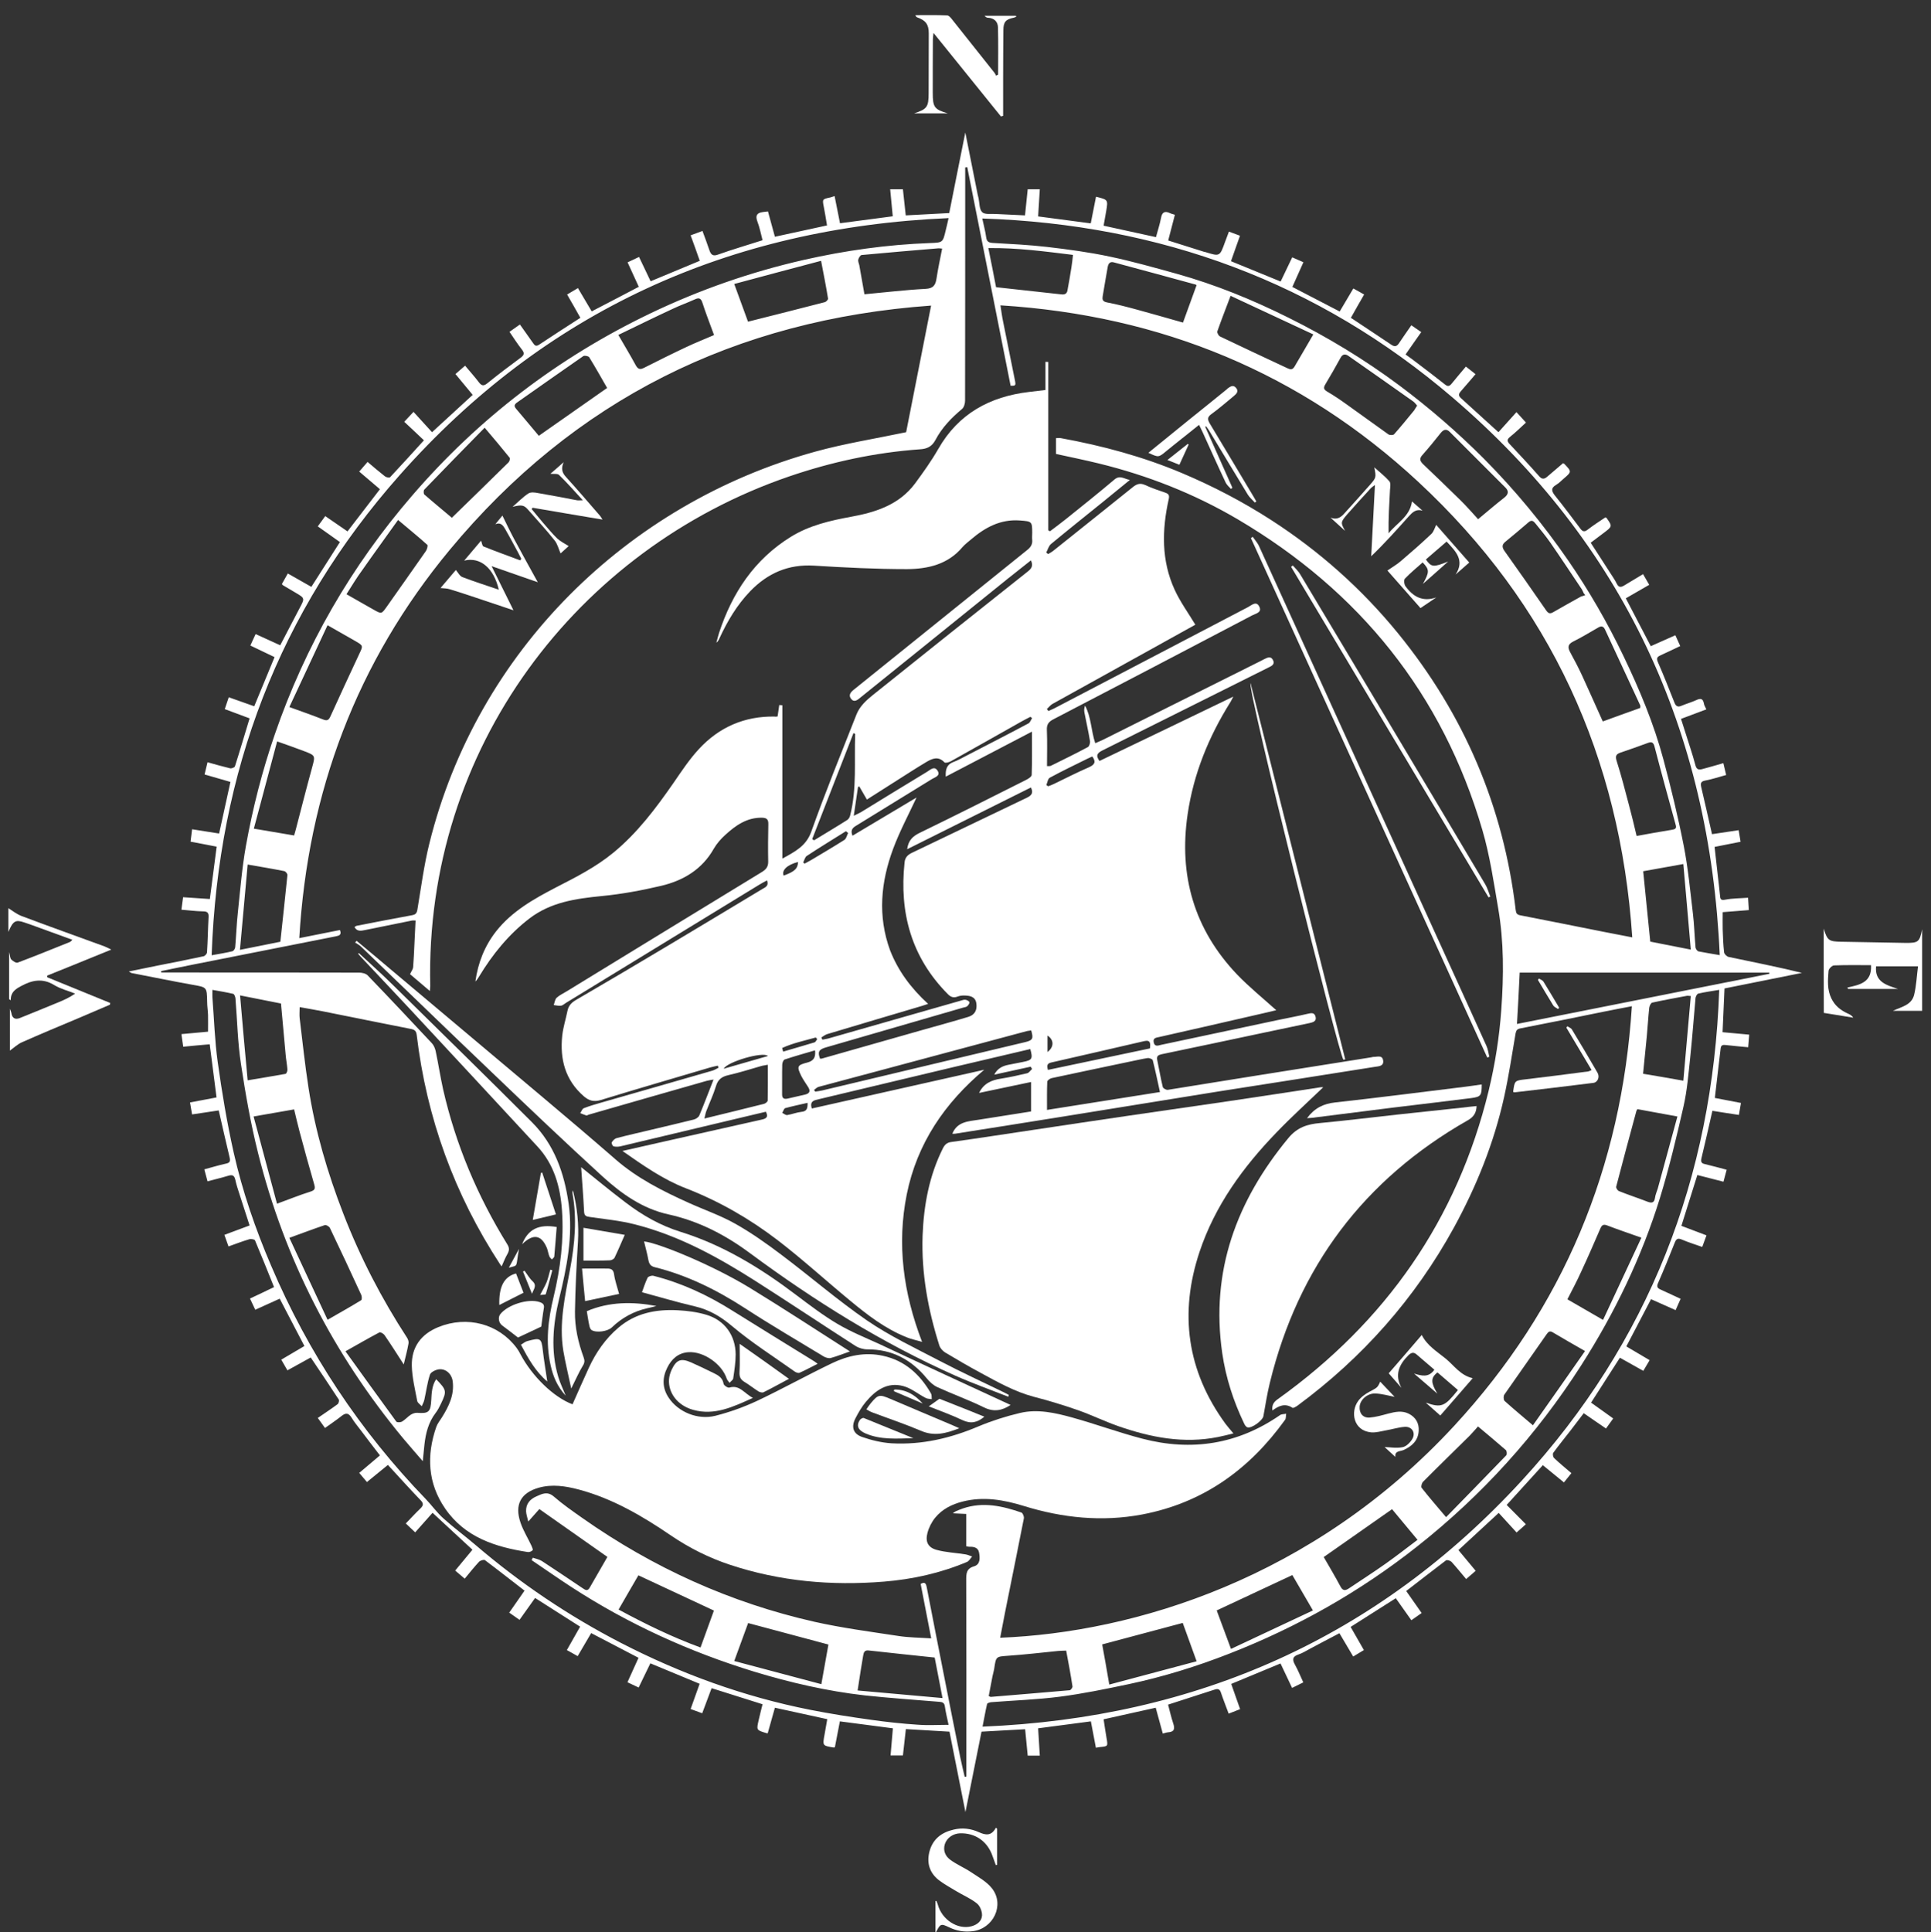 <?xml version="1.0" encoding="utf-8"?>
<!-- Generator: Adobe Illustrator 21.0.2, SVG Export Plug-In . SVG Version: 6.00 Build 0)  -->
<svg version="1.1" id="Calque_1" xmlns="http://www.w3.org/2000/svg" xmlns:xlink="http://www.w3.org/1999/xlink" x="0px" y="0px"
	 viewBox="0 0 1500.9 1501.8" style="enable-background:new 0 0 1500.9 1501.8;" xml:space="preserve">
<rect x="0" y="0" width="1500.9" height="1501.8" fill="#333333" stroke="none"/>
<style type="text/css">
	.st0{fill:#FFFFFF;}
</style>
<g>
	<path class="st0" d="M851.9,152.9c9.4,2.3,9.4,2.3,7.9,11.2c-0.6,3.7-1.3,7.4-2,11.3c13.8,3,27.1,5.9,40.7,8.9
		c1.4-5.3,3-10,3.9-14.8c0.8-4.7,3-5.8,7.1-3.8c1,0.5,2.2,0.7,3.7,1.2c-1.7,6.6-3.4,13.1-5.2,20c9.4,3,18.6,5.9,27.9,8.8
		c0.3,0.1,0.7,0.1,1,0.2c11.2,3.5,11.2,3.5,15.2-7.6c1-2.8,2.1-5.5,3.1-8.3c3.1,1.1,5.8,2.2,8.6,3.2c-2.4,6.6-4.6,13.1-7,19.8
		c12.8,5.2,25.4,10.4,38.6,15.8c2.9-6,5.8-12.2,9-18.8c2.9,1.3,5.6,2.5,8.7,3.8c-3,6.6-5.8,12.9-8.6,19.2
		c12.5,6.5,24.5,12.7,36.8,19.1c3.5-6,7-11.8,10.6-17.9c2.9,1.6,5.5,3,8.4,4.7c-3.6,6.2-7,12.2-10.3,18.1
		c10.8,7.2,21.3,14.1,31.7,21.1c2.9,1.9,4.5,0.6,6-1.8c3-4.5,6.1-8.9,9.3-13.5c2.9,2,5.3,3.6,7.7,5.3c-4,5.7-8,11.3-12.2,17.4
		c3.2,2.3,6.2,4.4,9.1,6.7c7.2,5.5,14.4,10.9,21.4,16.5c2.2,1.8,3.5,1.7,5.3-0.5c3.5-4.4,7.2-8.6,11.1-13.3c2.5,1.9,4.9,3.8,7.5,5.9
		c-3.7,4.3-7.4,8.7-11.2,13c-1.6,1.8-2.6,3.4-0.3,5.5c9.5,8.6,18.9,17.2,29.3,26.6c4.6-5.1,9.2-10.2,14-15.6
		c2.6,2.9,4.6,5.1,7.4,8.1c-4,3.7-8.1,7.7-12.6,11.3c-2.3,1.9-2,3.4-0.2,5.3c7.8,8.4,15.6,16.6,23.1,25.2c2.3,2.6,4.1,2.1,6.2,0.3
		c4.1-3.5,8.2-7,12.3-10.5c0.4,0.2,0.8,0.3,1,0.5c5.8,6.1,5.8,6.1-0.5,11.5c-1.9,1.6-3.6,3.5-5.7,4.7c-4.7,2.7-3.6,5.3-0.8,8.8
		c6.7,8.3,13.1,16.9,19.5,25.4c1.7,2.3,3.2,2.7,5.7,0.7c4.4-3.4,9.1-6.4,13.7-9.5c0.4,0.2,0.8,0.2,0.9,0.4c4.6,6.5,4.6,6.6-2.2,11.7
		c-3.3,2.5-6.5,4.9-10.1,7.6c5.2,8.1,10.3,15.8,15.2,23.5c1.8,2.8,3.7,5.5,5.1,8.4c1.5,3,3.2,2.8,5.6,1.4c4.9-3,9.8-5.9,14.8-8.9
		c1.6,2.8,3.1,5.4,4.8,8.3c-6,3.5-11.9,6.9-18.2,10.5c6.4,12.3,12.8,24.6,19.4,37.2c6.1-2.7,12.4-5.5,19.1-8.5
		c1.3,2.8,2.4,5.4,3.8,8.4c-5.1,2.4-10,4.8-14.9,7c-2.7,1.2-3.9,2.1-2.5,5.4c4.6,10.5,8.8,21.2,13,31.8c1.1,2.7,2.7,3.4,5.4,2.2
		c3.8-1.6,7.8-2.7,11.5-4.4c3.4-1.6,5.2-1.2,5.9,2.7c0.2,1.4,1.1,2.7,1.9,4.5c-6.5,2.4-12.9,4.8-19.7,7.4c1.1,3.3,2.1,6.5,3.1,9.7
		c2.7,8.8,5.8,17.5,8.1,26.3c0.9,3.6,2.8,3.7,5.4,3c5.4-1.4,10.7-3,16.3-4.6c0.7,2.9,1.4,5.8,2.2,9.2c-5.5,1.5-10.8,3.3-16.2,4.3
		c-3.8,0.7-3.8,2.4-3.1,5.5c2.8,11.7,5.4,23.6,8.3,36.2c6.7-1,13.5-2,20.7-3.1c0.5,3,1,5.8,1.5,9c-6.5,1.3-13,2.6-20.2,4
		c0.8,7.2,1.6,14.3,2.4,21.4c0.6,5.4,1.3,10.8,1.8,16.2c0.2,2.6,0.3,4.2,4.1,3.4c5.6-1.1,11.5-1,17.7-1.5c0.2,3.2,0.4,6.2,0.6,9.6
		c-6.7,0.5-13.2,1.1-20.3,1.6c0,4.5-0.1,8.9,0,13.4c0.2,6,0.4,12,1.1,17.9c0.2,1.3,2.1,3.2,3.5,3.5c18.9,4,37.9,7.7,57,12.4
		c-20,4-40,8-60.2,12.1c-0.5,11.2-1,22.5-1.5,34c7.1,0.7,13.7,1.3,20.7,1.9c-0.3,3.3-0.5,6.2-0.8,9.8c-5.8-0.6-11.5-1-17.2-1.7
		c-2.4-0.3-3.9-0.1-4.2,2.6c-1.5,12.6-2.9,25.3-4.5,38.5c6.7,1.3,13.2,2.5,20.3,3.9c-0.5,3.1-1.1,6.1-1.6,9.3
		c-7.1-1.1-13.9-2.1-20.6-3.2c-2.9,12.8-5.6,24.8-8.5,36.8c-0.6,2.7-0.2,4,2.6,4.6c5.6,1.3,11.2,2.9,17,4.4
		c-0.8,3.2-1.6,6.1-2.5,9.3c-6.8-1.7-13.5-3.4-20.3-5.2c-4.2,13.4-8.2,26.1-12.4,39.5c6.3,2.4,12.7,4.8,19.5,7.4
		c-1.1,3-2.1,5.7-3.3,9c-5.6-2-10.9-3.6-16-5.8c-2.9-1.2-4.2-0.5-5.3,2.3c-4.2,10.6-8.5,21.2-13.1,31.7c-1.2,2.8-0.3,3.9,2,4.9
		c5.1,2.3,10.2,4.7,15.6,7.2c-1.3,2.9-2.5,5.6-3.9,8.8c-6.4-2.9-12.7-5.7-19.1-8.5c-6.4,12.3-12.7,24.3-19.2,36.7
		c5.9,3.5,11.8,7,18.1,10.7c-1.6,2.8-3.2,5.4-4.9,8.3c-6.1-3.4-12-6.7-18.2-10.2c-7.5,11.7-14.8,23.1-22.4,34.9
		c5.7,4,11.3,8.1,17.2,12.3c-1.8,2.5-3.6,5-5.6,7.8c-5.8-3.9-11.3-7.8-17.3-11.9c-3.5,4.6-6.9,9.1-10.3,13.5
		c-4.5,5.8-9.1,11.4-13.4,17.3c-0.6,0.8-0.2,3.2,0.6,4c4.2,4,8.7,7.7,13.5,11.8c-1.8,2.3-3.7,4.6-5.8,7.2
		c-5.5-4.5-10.9-8.9-16.4-13.4c-9.5,10.4-18.8,20.6-28.1,30.9c4.9,5,9.8,9.9,14.9,15c-2.3,2.1-4.5,4.1-7.2,6.4
		c-4.5-4.9-9.1-10-13.9-15.2c-10.9,10-20.8,19.2-31.3,28.9c4.4,5.3,8.8,10.6,13.4,16.1c-2.4,2-4.7,4.1-7.4,6.4
		c-3.9-4.6-7.5-9.1-11.4-13.4c-0.9-0.9-3.5-1.7-4.3-1.1c-10.3,7.8-20.5,15.8-30.9,23.8c3.9,5.6,7.8,11.2,12,17.1
		c-2.5,1.8-5.1,3.5-8,5.6c-4.2-5.9-8.1-11.5-12.1-17.1c-11.7,7.5-23.2,14.8-35.1,22.3c3.3,5.8,6.6,11.6,10.3,18
		c-2.6,1.6-5.2,3.1-8.3,5c-3.6-6.1-7-11.9-10.7-18.1c-7.9,4.1-15.6,8.2-23.3,12.3c-2.8,1.5-5.5,3.2-8.5,4.2
		c-4.9,1.6-4.9,4.2-2.7,8.1c2.4,4.3,4.2,8.9,6.4,13.6c-3,1.5-5.7,2.8-8.7,4.3c-3-6.3-6-12.6-9-19c-12.7,5.3-25.2,10.4-38.3,15.9
		c2.2,6.2,4.4,12.7,6.9,19.6c-2.8,1.1-5.6,2.2-8.9,3.5c-2-5.5-4.2-10.9-6-16.3c-0.9-2.9-2.5-3.2-4.9-2.4
		c-11.9,3.9-23.9,7.7-36.2,11.7c1.3,4.8,2.4,9.8,4,14.6c1.4,4.2,0.9,6.6-4.1,6.9c-1.2,0.1-2.4,0.6-4,1c-1.9-6.9-3.7-13.4-5.5-20.1
		c-13.5,3-26.8,6-40.5,9c0.8,5,1.4,9.9,2.3,14.7c1.1,6.3,1.1,6.3-5.4,6.9c-0.8,0.1-1.6,0.3-2.9,0.5c-1.3-6.8-2.6-13.6-3.9-20.5
		c-13.7,1.8-27,3.5-41,5.4c0.4,6.8,0.9,13.8,1.3,21.2c-3.2,0-5.9,0-9.4,0c-0.6-6.5-1.3-13.1-2-20.5c-11.1,0.6-22.2,1.3-33.9,1.9
		c-4.1,20.5-8.2,41-12.5,62.5c-4.3-21.4-8.3-41.9-12.4-62.5c-11.4-0.7-22.3-1.3-33.9-2c-0.8,6.9-1.5,13.7-2.3,20.5
		c-3.2,0-6.2,0-9.6,0c0.6-7.2,1.2-14.1,1.8-21.1c-13.8-1.8-27.2-3.6-41.2-5.4c-1.3,6.8-2.6,13.6-3.9,20.2c-0.7,0.1-1,0.2-1.2,0.1
		c-8.4-1.4-8.4-1.4-6.8-10.1c0.7-3.7,1.3-7.5,2.1-11.9c-13.5-3-26.9-5.9-40.7-8.9c-1.9,6.9-3.8,13.4-5.6,19.9
		c-0.6-0.1-0.9-0.1-1.1-0.2c-7.7-2.3-7.7-2.3-5.9-10.1c0.9-4,1.9-7.9,3-12.3c-13.1-4.1-26.1-8.3-39.6-12.5
		c-2.4,6.4-4.8,12.7-7.3,19.5c-2.9-1.1-5.8-2.1-9-3.3c2.4-6.6,4.7-13.1,7-19.6c-12.8-5.3-25.3-10.5-38.3-15.9
		c-2.9,6-5.9,12.2-9.1,18.8c-2.8-1.3-5.5-2.6-8.7-4.1c2.9-6.4,5.8-12.7,8.6-19c-12.5-6.5-24.5-12.8-36.8-19.2
		c-3.5,6-6.9,11.8-10.5,17.9c-2.9-1.6-5.4-3.1-8.4-4.7c3.5-6.2,6.8-12,10.3-18.2c-11.6-7.4-23.1-14.7-35-22.3
		c-3.9,5.5-7.9,11.1-12.1,17c-2.8-2-5.3-3.7-8-5.6c4.1-5.9,8-11.4,11.9-17.1c-10.4-8-20.5-16-30.8-23.7c-0.8-0.6-3.7,0.3-4.6,1.3
		c-3.8,4.1-7.3,8.5-11.1,13.1c-2.5-2.2-4.8-4.1-7.4-6.3c4.5-5.4,8.8-10.6,13.4-16.2c-10.1-9.4-20.2-18.6-31-28.7
		c-4.6,5.2-9.2,10.3-13.5,15.2c-3-2.8-5.2-4.9-7.3-6.9c3.7-3.8,7.3-7.8,11.2-11.5c2.6-2.5,2.8-4.1,0.1-6.8
		c-8.5-8.8-16.6-17.9-25.2-27.2c-5.2,4.3-10.7,8.7-16.3,13.3c-2-2.3-3.9-4.6-6-7.1c5.3-4.5,10.5-8.9,16.1-13.6
		c-5.1-6.6-10-13-14.8-19.4c-2.5-3.3-5.2-6.5-7.3-10c-2.4-3.9-4.7-3.7-7.9-1.1c-4,3.2-8.3,6-12.7,9.2c-1.9-2.6-3.7-5.1-5.6-7.8
		c5.2-3.6,10.4-7,15.4-10.7c0.8-0.6,1.4-2.8,0.9-3.6c-7-10.8-14.3-21.5-21.8-32.7c-5.8,3.2-11.8,6.5-18.1,10c-1.7-3-3.2-5.5-4.8-8.3
		c6.1-3.6,11.9-7,18-10.6c-6.4-12.3-12.7-24.4-19.2-36.8c-6.3,2.9-12.4,5.6-19,8.6c-1.4-3-2.7-5.8-4.1-8.7
		c6.5-3.1,12.6-5.9,18.7-8.9c-5-12.5-9.8-24.4-14.8-36.3c-0.3-0.8-3.1-1.3-4.4-0.9c-5.4,1.6-10.6,3.6-16.2,5.6
		c-1.1-3.2-2.1-5.9-3.2-9c6.6-2.5,12.9-4.8,19.6-7.3c-2.7-8.2-5.3-16.2-7.8-24.1c-1.2-3.8-2.5-7.5-3.3-11.4
		c-0.8-3.5-2.3-4.1-5.6-3.1c-5.2,1.6-10.5,2.8-16,4.3c-0.9-3.2-1.6-6-2.5-9.3c5.6-1.5,11.1-3.2,16.6-4.4c3-0.6,3.8-1.6,3.1-4.7
		c-2.9-11.9-5.5-23.8-8.5-36.7c-6.6,1-13.5,2-20.7,3.1c-0.5-3.1-1.1-6-1.6-9.3c6.8-1.3,13.4-2.5,20.6-3.9
		c-1.8-13.7-3.5-27.4-5.3-41.3c-7.1,0.6-13.7,1.2-20.6,1.9c-0.5-3.2-0.9-6.3-1.4-9.8c7-0.6,13.7-1.2,20.7-1.9c0-4.4,0.1-8.6,0-12.9
		c-0.1-3.5-0.7-6.9-0.7-10.4c-0.2-11.5-0.2-11.2-11.6-13.2c-15.8-2.8-31.5-6.1-47.2-9.1c-0.4-0.1-0.8-0.5-2.1-1.2
		c8.2-1.7,15.6-3.2,23.1-4.7c11.7-2.3,23.4-4.6,35-7.1c1.1-0.2,2.7-2,2.7-3.1c0.6-9.1,0.7-18.3,1.2-27.4c0.2-3.2-0.9-4.4-4.2-4.4
		c-5.5-0.1-10.9-0.8-16.9-1.3c0.4-3.1,0.8-6.1,1.3-9.7c6.8,0.4,13.5,0.9,20.8,1.4c1.8-13.7,3.5-27.1,5.3-40.7
		c-6.9-1.3-13.3-2.6-20.3-3.9c0.4-3,0.8-6,1.2-9.6c7.1,1.1,14,2.2,21,3.3c3-13.5,5.8-26.3,8.8-40.1c-6.5-1.9-13.2-3.8-20.1-5.8
		c0.8-3.2,1.5-6.2,2.3-9.5c6,1.7,11.7,3.3,17.5,4.7c1.1,0.3,3.5-0.6,3.8-1.5c3.9-12.2,7.5-24.6,11.4-37.3
		c-6.2-2.3-12.5-4.7-19.3-7.2c1-3,2-5.9,3.1-9.2c6.7,2.4,13.1,4.6,19.8,7c5.2-12.7,10.4-25.2,15.8-38.2c-6.2-3-12.4-5.9-18.8-9
		c1.4-3.1,2.6-5.8,4.1-8.9c6.4,2.9,12.6,5.8,19.1,8.7c5.1-9.7,10.1-19.4,15.2-29.1c4-7.5,4-7.5-3.5-11.9c-3.3-1.9-6.6-3.9-9.8-5.8
		c-0.1-0.1-0.2-0.3-0.6-0.8c1.4-2.5,2.9-5.2,4.6-8.2c6.1,3.5,12.1,6.9,18.3,10.4c7.5-11.7,14.7-23.1,22.2-34.8
		c-5.7-4-11.3-8.1-17.2-12.2c1.9-2.6,3.7-5.1,5.8-8c5.8,4,11.4,7.8,17.3,11.9c8.3-10.9,16.6-21.6,25.2-32.8
		c-5.3-4.5-10.7-9.1-16.1-13.7c2.3-2.6,4.3-5,6.5-7.5c4.6,3.9,9,7.7,13.5,11.2c1,0.8,3.5,1.3,4,0.7c8.8-9.4,17.5-19,26.3-28.7
		c-5.1-4.8-10-9.5-15.3-14.4c2.8-3,4.9-5.2,7.2-7.7c4.8,5.3,9.5,10.4,14.4,15.8c11.2-10.3,21.3-19.6,31.6-29
		c-4.5-5.4-8.8-10.6-13.4-16.2c2.4-2.1,4.8-4.1,7.5-6.5c3.6,4.4,7.4,8.5,10.7,12.9c2.3,3,3.9,3,6.8,0.6c8.4-6.8,17-13.3,25.7-19.7
		c2.8-2.1,3.1-3.6,0.9-6.4c-3.4-4.3-6.3-8.9-9.6-13.7c2.7-1.9,5.2-3.7,8.1-5.7c3.5,5,6.9,9.6,10.2,14.4c1.3,1.9,2.3,2.9,4.7,1.3
		c10.5-7,21.1-13.8,32.1-20.9c-3.3-5.9-6.7-11.9-10.3-18.1c2.8-1.7,5.4-3.2,8.4-5c3.6,6,7.1,11.9,10.7,18.1
		c12.1-6.3,24.1-12.5,36.6-19.1c-2.8-6.2-5.6-12.3-8.7-19c2.9-1.4,5.8-2.7,8.9-4.2c3.1,6.4,6,12.5,9,18.9
		c12.7-5.3,25.3-10.5,38.2-15.9c-2.3-6.6-4.6-13-7.1-19.8c3-1.1,5.8-2.1,9.2-3.4c1.8,5,3.7,9.8,5.3,14.7c1.2,3.6,2.6,5.3,7,3.6
		c11.2-4,22.6-7.3,34.4-11.1c-1.3-4.8-2.2-9.9-4-14.5c-1.8-4.8-0.3-6.8,4.3-7.4c1.1-0.2,2.3-0.3,3.9-0.5c1.7,6.3,3.5,12.6,5.4,19.7
		c13.4-2.9,26.9-5.8,40.5-8.8c-0.8-4.8-1.5-9.4-2.4-13.9c-1.3-6.6-1.4-6.5,5.2-7.9c0.8-0.2,1.6-0.5,3.1-1c1.4,7.2,2.8,14.1,4.2,21.1
		c13.8-1.8,27.1-3.6,41-5.4c-0.7-6.9-1.3-13.8-2-21c3.1,0,6.2,0,9.9,0c0.7,6.4,1.4,13.1,2.2,20.3c11.1-0.6,22.1-1.2,33.8-1.8
		c4.1-20.4,8.1-41,12.5-62.6c3.3,16.8,6.5,32.5,9.6,48.2c0.2,1,0.5,1.9,0.7,2.9c0.8,3.7,0.5,8.5,2.8,10.8c2,2,6.8,1.2,10.4,1.4
		c7.4,0.4,14.9,0.7,22.9,1.1c0.7-6.8,1.4-13.6,2.1-20.3c3.3,0,6.1,0,9.4,0c-0.5,7.3-0.9,14.2-1.3,21.1c13.7,1.8,27,3.6,40.9,5.4
		C849.1,166.9,850.5,160,851.9,152.9z M313.8,1060.4c-5.1-7.9-9.9-15.5-15-22.9c-0.8-1.1-3.2-2.4-3.9-2c-8.5,4.5-16.8,9.3-26.4,14.7
		c13.4,18.6,26.4,36.7,39.5,54.6c0.6,0.8,3.3,0.7,4.5,0c2.4-1.4,4.3-3.7,6.6-5.2c1.4-0.9,3.4-1.7,5.1-1.6c9,0.7,10.5-0.6,11-10
		c0.3-5.5,0.5-11.1,3.8-16.1c8.1,8.3,8.4,9.3,3.8,18.9c-1.2,2.5-2.5,5.1-4.2,7.3c-5.6,7.3-7.7,15.7-8.7,24.6
		c-0.4,4-0.8,7.9-1.3,12.9c-5.6-6.5-10.5-12.1-15.3-17.8c-54.2-65.4-92.1-139.2-112.7-221.6c-5.7-22.7-9.8-46-13.3-69.2
		c-2.6-16.9-2.9-34.1-4.3-51.1c-0.1-1.2-0.9-3.3-1.7-3.5c-5.2-1.2-10.5-2.1-16.2-3.1c0,2.6-0.1,4.3,0,5.9
		c1.3,16.7,1.8,33.5,4.1,50.1c3.3,23.6,7.2,47.1,12.4,70.3c6.8,30.2,16.9,59.5,29.1,88c28.9,67.9,69,128.4,120.3,181.5
		c4.7,4.9,8.7,10.6,13.8,15.1c8,7.2,16.7,13.6,24.9,20.6c34.7,29.7,72.3,55,112.9,76c46.6,24,95.5,41.8,147,52
		c15.7,3.1,31.6,5.6,47.5,7.8c12,1.7,24,3,36.1,3.8c7.9,0.6,15.8,0.1,24.1,0.1c-1-4.7-2.2-9.5-2.9-14.4c-0.4-2.9-2-3.3-4.4-3.5
		c-19.3-1.6-38.7-2.9-58-5c-29.1-3.3-57.7-9.9-85.7-18.4c-50.3-15.4-97.8-37-142-65.7c-10.5-6.8-20.7-14-31.1-21
		c0.3-0.6,0.6-1.3,0.9-1.9c2.4,0.8,5,1.3,7.1,2.6c10.6,6.9,21,14,31.5,21c2,1.3,3.9,2.9,5.7-0.4c4.6-8.1,9.2-16.1,13.7-23.8
		c-17.8-12.5-35.3-24.8-52.9-37.2c-2.6,2.9-5.3,6-8.6,9.7c-0.7-3.2-1.6-5.5-1.7-7.9c-0.2-5.7,2.9-9.4,7.9-11.6
		c4.5-2,8.6-4.3,13.7,0.1c7,6.1,14.7,11.4,22.2,16.7c54.9,38.6,114.9,65.8,180.3,80.6c21.4,4.8,43.4,7.7,65.1,11
		c8.3,1.3,16.7,1.3,25.7,1.9c-2.8-14.6-5.5-28.5-8.2-42.3c3.3-1.9,4.1-0.4,4.7,2.5c4.6,23.9,9.3,47.7,14,71.6
		c4,20.3,8,40.6,12.1,60.8c1,5,2.3,10,3.4,15c0.4-0.1,0.9-0.1,1.3-0.2c0-2.5,0-4.9,0-7.4c0-48.3,0.1-96.7-0.1-145
		c0-5.1-0.1-9.2,6.1-11c5-1.5,4.6-6.6,3.9-10.6c-0.7-4.1-4.1-4.7-7.7-4.6c-0.6,0-1.2-0.2-2.3-0.4c0-8.4,0-16.7,0-25.1
		c-3.5-0.2-6.5-0.3-10.4-0.5c1.3-0.9,1.8-1.4,2.3-1.6c1.8-0.8,3.7-1.5,5.6-2.2c15.6-5.3,30.6-1.9,45.4,3.2c1.1,0.4,2.2,3.2,1.9,4.6
		c-4.7,24-9.6,48-14.4,71.9c-1.4,6.9-2.6,13.8-4,20.8c103.8-4,243.2-45.9,353-164.8c84.7-91.8,130-200.5,138-326
		c-8.2,1.6-15.4,2.9-22.6,4.4c-21.3,4.3-42.6,8.7-63.9,12.8c-2.6,0.5-3.4,1.4-3.9,4c-2.8,16.5-5.3,33.1-8.9,49.4
		c-7.9,35.7-21.5,69.4-39,101.4c-30.3,55.2-71.1,101.2-121.7,138.5c-1.1,0.8-3.2,2-3.8,1.6c-5.8-3.8-10.6-1.6-15.6,2.1
		c-0.6-4.3,1.1-6.7,4.3-8.9c83.7-60,139.3-139.2,163.8-239.7c5-20.7,8.3-41.7,9.8-62.9c1.9-26.3,2.1-52.6-2.4-78.7
		c-3.5-20.4-6.5-41.1-12.3-60.9c-31-105.9-95.6-185.8-190.3-241.6c-33.7-19.8-69.8-34-107.8-43.3c-11.1-2.7-22.2-5-33.3-7.4
		c0-4.2,0-8.2,0-12.3c1.4,0,2.6-0.2,3.7,0c32.4,5.9,64,14.4,94.5,27.3c24.1,10.2,47.1,22.2,69.1,36.4c37.5,24.2,70.5,53.6,98.7,88.2
		c51.1,62.8,81.8,134.4,91.3,214.9c0.3,2.6,1,3.6,3.8,4.1c21.4,4.1,42.8,8.5,64.1,12.7c7.2,1.4,14.4,2.8,22.7,4.4
		c-9.4-140.3-63.8-258.8-166.3-354c-91.1-84.6-199.9-129.4-324.8-137.2c0.7,4.6,1.2,8.5,2,12.3c3.1,15.6,6.3,31.1,9.4,46.7
		c0.6,3.3,0.2,3.6-3.5,3.5c-11.2-56.6-22.5-113.3-33.7-169.9c-0.5,0.1-1,0.1-1.6,0.2c0,2.4,0,4.9,0,7.3c0,58,0,116-0.1,174
		c0,2.2-0.8,5.1-2.3,6.4c-8.3,6.9-15.7,14.6-20.7,24.1c-2.8,5.3-6.7,7-12.2,7.3c-34.8,2.5-68.6,9.8-101.6,21.1
		c-164.5,56.4-283.2,211.3-278.9,395.9c0,1.1-0.2,2.1-0.3,4c-5.9-5-11.2-9.5-15.4-13.1c1.1-2.4,2.3-3.9,2.4-5.4c0.5-6,0.7-12,1-17.9
		c0.3-6.1,0.6-12.2,0.9-18.4c-1.1,0-2-0.1-2.7,0c-12.2,2.5-24.4,5-36.5,7.4c-3.1,0.6-6.2,1.4-8.3-2.3c0.6-0.4,1.2-0.9,1.8-1
		c14.3-2.8,28.5-5.6,42.9-8.2c2.8-0.5,3.7-1.5,4.2-4.3c2.9-17.2,5.1-34.5,9.3-51.4c36.9-149.1,153.5-264.2,300-304.6
		c22.8-6.3,46.3-10,70.6-15.1c6.2-31.5,12.7-64.4,19.4-98.4c-152.2,10.9-277.4,73.2-374.2,189.9c-72.2,87.1-110.2,188.2-116.9,301.7
		c11.3-2.2,21.5-4.3,31.6-6.3c1.5,3.8-0.6,4.4-3.2,4.9c-37.1,7.3-74.1,14.7-111.2,22c-8.2,1.6-16.4,3.4-24.6,5
		c0,0.4,0.1,0.7,0.1,1.1c3.1,0,6.3,0,9.4,0c48.2,0,96.3,0,144.5,0.1c2.2,0,5.2,0.7,6.6,2.2c16.8,17.4,33.3,35,49.8,52.6
		c1.5,1.6,2.5,3.9,3,6.1c2.1,9.9,3.6,19.9,5.8,29.8c9.8,43,26.7,83,49.9,120.5c1.7,2.7,1.6,4.7,0.2,7.3c-1.8,3.1-3.1,6.4-4.6,9.8
		c-0.2-0.3-0.8-0.9-1.2-1.6c-35.5-54.3-57.1-113.7-64.8-178.1c-0.4-3.1-1.4-4.2-4.4-4.8c-23-4.5-46-9.2-69-13.8
		c-5.7-1.1-11.5-2.1-17.6-3.2c0,3.3-0.3,6,0,8.6c2.2,18.1,4.1,36.2,6.9,54.2c5.2,33.6,14.8,66.2,27.1,97.9
		c13.1,33.9,29.7,65.9,49.5,96.3c0.8,1.2,1.4,3.1,1.1,4.5C316.6,1049.4,315.2,1054.5,313.8,1060.4z M1336.7,742.3
		c-7.7-174.6-75.1-319.9-207.6-433.3c-104.7-89.6-227.2-134.6-365.6-139.2c1.1,5.4,2.4,9.9,3,14.5c0.4,3.3,1.8,4.3,5.1,4.5
		c14.1,0.8,28.2,1.5,42.2,3.1c16.3,1.9,32.7,4.1,48.7,7.5c17.6,3.7,34.9,8.6,52.2,13.4c30.1,8.4,58.9,20.2,86.8,34.1
		c30.2,15,59,32.4,86.1,52.6c23.4,17.5,45.4,36.5,66,57.2c24.1,24.3,45.8,50.6,65.2,78.7c16.2,23.5,30.5,48.3,42.9,74.1
		c12.6,26.2,23.8,52.9,31.3,81c5.9,22.1,11.3,44.3,15.7,66.7c3.4,17.3,5,34.9,7.1,52.4c1.1,8.9,1.3,17.9,2.1,26.8
		c0.1,1.1,1.4,2.8,2.3,3C1325.2,740.4,1330.3,741.2,1336.7,742.3z M1336.3,769.3c-6,1-11.2,1.7-16.3,2.9c-0.9,0.2-1.9,2.1-2.1,3.3
		c-1.4,15.3-2.5,30.6-4.1,45.8c-1.4,13-2.4,26.1-5.3,38.8c-5.4,23.7-11.1,47.5-18.2,70.7c-14.3,46.3-35.3,89.7-61.4,130.5
		c-34.6,54-77.1,100.9-127.4,140.6c-44.4,35.1-93.1,62.6-145.8,83.2c-25.5,10-51.6,18.1-78.5,23.8c-17.6,3.7-35.4,7.4-53.2,9.7
		c-17.7,2.3-35.7,2.9-53.6,4.3c-1.1,0.1-3.1,0.7-3.2,1.5c-1.3,5.5-2.2,11.1-3.5,17.5c166.5-6.8,307.2-69.3,419.3-191.4
		C1281.4,1043.4,1331.2,915.4,1336.3,769.3z M737.3,169.5c-170.8,7.4-313.8,72.4-426.6,199.7c-93.9,105.9-141.2,231.1-146.2,373.2
		c6.1-1.1,11.2-1.9,16.1-3.1c1-0.2,2.1-2,2.2-3.1c0.8-9.1,1.1-18.3,2.1-27.3c1.8-17.1,3.2-34.4,6.2-51.3
		c5.3-29.5,12.7-58.5,22.5-86.9C237.3,501.9,273,440,320.4,385.1c51.7-60,113.5-107.2,185-141.5c38.2-18.3,78-32.2,119.3-41.6
		c32.2-7.3,64.9-11.9,97.9-13.1c10.2-0.4,10.2-0.2,12.5-10C735.8,176.2,736.4,173.5,737.3,169.5z M1179.1,795.8
		c65.7-13,130.9-26,196.2-39c0-0.3-0.1-0.6-0.1-0.9c-64.7,0-129.3,0-194,0C1180.6,769.3,1179.9,782.2,1179.1,795.8z M1148.9,403.5
		c7.1-5.9,13.6-11.5,20.4-16.8c3.3-2.6,3.5-5.1,0.8-7.8c-14.4-14.4-28.8-28.8-43.2-43.2c-2.6-2.6-4.8-2-7,0.7
		c-4.6,5.8-9.3,11.6-14.3,17.2c-2.6,2.9-1.9,4.7,0.5,7.1c9.6,9.2,19.2,18.3,28.7,27.7C1139.5,393,1144,398.1,1148.9,403.5z
		 M1232.2,462.5c-0.4-0.5-0.8-0.9-1.2-1.4c-0.5-1-0.9-2.2-1.5-3.1c-8.2-12.2-16.3-24.5-24.7-36.6c-3.5-5-7.4-9.7-11.3-14.5
		c-1.4-1.7-2.8-3.2-5.3-1.1c-6,5.2-12.1,10.3-18.2,15.3c-2.7,2.2-2.6,4.3-0.6,7.1c10.9,15.3,21.7,30.7,32.4,46.2
		c1.7,2.5,3.1,2.8,5.6,1.3c7.1-4.1,14.3-8.1,21.5-12.1C1230,463.3,1231.1,463,1232.2,462.5z M1101.5,315.2c-1.2-1.3-2-2.5-3.2-3.3
		c-16.7-11.8-33.4-23.6-50.2-35.3c-2.3-1.6-4.5-1.6-6.1,1.4c-3.8,6.9-7.7,13.8-11.8,20.6c-1.7,2.8-1.4,4.1,1.5,5.8
		c5.3,3.1,10.3,6.5,15.3,10.1c10.8,7.6,21.4,15.5,32.2,23.1c1,0.7,3.7,0.7,4.4-0.1c5.4-6.1,10.5-12.4,15.6-18.6
		C1100,317.7,1100.6,316.6,1101.5,315.2z M1274.9,550.2c0-1,0.2-1.6,0-2c-9.1-19.6-18.2-39.2-27.3-58.8c-1.2-2.7-2.9-3.2-5.5-1.6
		c-6.4,3.7-12.7,7.5-19.3,10.8c-4.2,2.1-4.4,4.5-2.4,8.2c3.3,6.1,6.5,12.1,9.4,18.4c5.4,11.7,10.6,23.6,16,35.5
		C1255.4,557.2,1265,553.7,1274.9,550.2z M1020.8,259.9c-21.7-10.1-42.9-20-64.3-30c-3.7,9.9-7.2,18.7-10.3,27.6c-0.4,1,1,3.5,2.1,4
		c17.3,8.3,34.7,16.4,52,24.5c2.1,1,4.2,1.9,5.9-1.1C1010.8,277,1015.5,269.1,1020.8,259.9z M1004.5,1224.1
		c-20,9.4-39.2,18.3-58.8,27.5c3.5,9.5,7,19,11.1,29.9c21.6-10.1,42.4-19.9,63.7-29.9C1014.7,1241.7,1009.6,1232.9,1004.5,1224.1z
		 M930,221.8c-0.3-0.4-0.4-0.6-0.5-0.6c-21.3-5.8-42.5-11.6-63.8-17.3c-2.9-0.8-4.2,0.9-4.7,3.5c-1.3,7.6-2.7,15.2-3.9,22.7
		c-0.4,2.4-0.3,4.2,3.2,4.9c7.9,1.5,15.6,3.5,23.3,5.6c11.9,3.2,23.8,6.7,35.9,10.1C923,241,926.5,231.3,930,221.8z M1272.1,649.7
		c9.4-1.7,18.4-3.4,27.4-4.8c2.4-0.4,3.8-0.9,3-3.7c-5.6-20.3-11.2-40.6-16.5-61c-0.9-3.5-2.4-3.8-5.2-2.8c-7,2.6-14.1,5.1-21.2,7.5
		c-3.6,1.2-4.2,2.8-3,6.6c3.6,11.2,6.5,22.7,9.5,34C1268.3,633.6,1270.2,641.7,1272.1,649.7z M862.2,1309.2
		c22.9-6.1,45.1-12,67.9-18.1c-3.9-10.9-7.4-20.5-10.8-29.8c-21,5.6-41.6,11.1-62.6,16.7C858.5,1287.6,860.2,1297.5,862.2,1309.2z
		 M1272.7,862c-0.3,0.6-0.7,1-0.8,1.5c-5.3,19.6-10.6,39.1-15.7,58.8c-0.2,0.9,1.1,3,2.2,3.4c7.2,2.9,14.6,5.3,21.8,8.1
		c3.3,1.3,5.6,1.4,6.2-3c0.3-2.4,1.4-4.7,2.1-7c5-18.5,10.1-37,15.3-56.1C1292.6,865.6,1282.6,863.8,1272.7,862z M1218.3,1009.8
		c9.3,5.4,18,10.4,27.7,16c10.1-21.6,19.9-42.7,29.8-63.9c-9.8-3.5-18.2-6.3-26.5-9.5c-3.3-1.3-4.3-0.1-5.5,2.6
		c-4.8,11.1-9.6,22.2-14.7,33.1C1225.9,995.3,1222.1,1002.3,1218.3,1009.8z M418.8,338.7c17.8-12.5,35.3-24.7,53.1-37.2
		c-4.5-7.8-9-15.9-13.9-23.8c-0.6-1-3.7-1.6-4.7-0.9c-17.2,11.9-34.3,24-51.4,36c-2.5,1.7-2.3,3.2-0.5,5.2
		C407.2,324.8,412.9,331.7,418.8,338.7z M480.8,1250.9c20.9,11.3,41.6,21.4,63.7,29.5c3.7-10.1,7.1-19.5,10.4-28.7
		c-19.7-9.2-39.1-18.2-58.7-27.4C491.2,1232.8,486.2,1241.6,480.8,1250.9z M224.9,549.5c9.7,3.5,18,6.4,26.1,9.6
		c3.2,1.3,4.5,0.7,5.9-2.5c7.3-16.2,14.8-32.2,22.3-48.3c3.1-6.5,3.2-6.5-3.2-10.2c-6.8-3.9-13.7-7.8-21.4-12.2
		C244.6,507.4,234.9,528.2,224.9,549.5z M1124,1179.1c15.9-16.3,31.4-32.1,46.8-48.1c0.6-0.7,0.4-3.3-0.3-4
		c-7.1-6.2-14.3-12.2-21.7-18.4c-2.4,2.7-4.4,5.1-6.6,7.3c-12,11.9-24.2,23.7-36.1,35.7c-1,1-1.8,3.9-1.1,4.7
		C1110.8,1163.7,1117,1170.8,1124,1179.1z M254.6,1025.7c9.4-5.4,17.8-10.1,26.1-15.2c0.7-0.4,0.6-3,0.1-4.1
		c-8-17.4-16.1-34.8-24.4-52.1c-0.5-1.1-2.9-2.5-3.9-2.2c-8.9,3-17.6,6.3-27.6,9.9C234.8,983.3,244.6,1004.2,254.6,1025.7z
		 M1232,1050c-9.2-5.3-17.2-9.8-25.2-14.6c-2.4-1.4-3.4-0.2-4.7,1.6c-10.9,15.7-22,31.3-32.9,47c-0.7,1.1-0.6,4,0.3,4.8
		c6.9,6.2,14,12.1,22,18.9C1205.2,1088.4,1218.4,1069.4,1232,1050z M1028.9,1210.1c4.3,7.5,8.8,15,12.9,22.7
		c1.8,3.4,3.5,3.7,6.6,1.7c9.6-6.5,19.4-12.7,28.8-19.4c8.2-5.8,16.1-12,24.6-18.4c-7-8.4-13.5-16.2-19.8-23.8
		C1064,1185.5,1046.6,1197.7,1028.9,1210.1z M269.3,461.8c7.4,4.2,14.1,8.1,20.9,11.9c6.5,3.7,6.3,3.6,10.7-2.6
		c10-14.3,20.2-28.5,30.1-42.8c0.9-1.3,1.8-4.4,1.1-4.9c-7.2-6.5-14.8-12.6-22.7-19.3c-9.6,13.5-18.9,26.2-27.9,39.1
		C277.2,449,273.6,455.1,269.3,461.8z M215.3,935.5c9.6-3.5,17.7-6.8,26-9.4c3.4-1.1,3.9-2.3,2.9-5.7c-4-13.8-7.8-27.6-11.5-41.5
		c-1.4-5.4-2.7-10.8-4.1-16.7c-10.5,1.8-20.5,3.6-31.5,5.5C203.3,890.6,209.2,912.7,215.3,935.5z M376.7,332.4
		c-16,16.3-31.5,32.1-46.9,48.1c-0.7,0.7-0.6,3.2,0,3.8c7.2,6.3,14.6,12.3,21.4,18.1c15-14.6,29.6-28.8,44.1-43.1
		c0.8-0.8,1.3-3,0.8-3.6C390.1,348.2,383.9,340.9,376.7,332.4z M228.6,649.3c0.6-2.1,0.9-3.4,1.3-4.6c4.2-16,8.2-32,12.6-47.9
		c2.6-9.6,2.9-9.6-6.3-13.1c-6.5-2.5-13.2-4.8-20.8-7.5c-6.1,23-12.1,45.2-18.1,67.8C208.4,645.9,218.3,647.6,228.6,649.3z
		 M480.6,260.3c4.9,8.5,9.4,15.9,13.5,23.5c1.8,3.3,3.5,3.6,6.6,2c10.9-5.5,21.9-11,33-16.2c7-3.3,14.1-6.1,21.3-9.2
		c-3.2-8.8-6.4-16.9-9.1-25.3c-1.2-3.6-2.9-3.8-5.9-2.4c-5.7,2.6-11.7,4.7-17.3,7.4C508.9,246.5,495.1,253.3,480.6,260.3z
		 M570.7,220.7c3.9,10.8,7.4,20.3,10.7,29.3c20.3-5.1,40.1-10.1,59.8-15.2c1-0.3,2.6-2,2.4-2.8c-1.5-9.4-3.4-18.7-5.4-29.3
		C615.5,208.7,593.3,214.6,570.7,220.7z M570.7,1290.9c22.9,6.1,45.1,12,67.7,18c2-11.4,3.8-21.4,5.5-30.8
		c-21.2-5.7-41.7-11.2-62.4-16.7C578.1,1270.7,574.6,1280.2,570.7,1290.9z M1308.4,839.9c2-22.3,3.9-44,5.8-65.8
		c-1.6-0.1-2.3-0.3-2.9-0.2c-9,1.7-18,3.3-27,5.3c-1.1,0.2-2.2,2.5-2.4,4c-0.8,7.4-1.2,14.8-1.9,22.3c-0.9,9.5-1.9,19-2.9,29
		C1287.1,836.1,1297,837.9,1308.4,839.9z M774.2,223.2c17.3,1.9,34.1,3.7,50.9,5.6c2.6,0.3,4.2-0.6,4.6-3.1c1.1-6,2.2-12,3.1-18
		c0.5-3,0.8-6.1,1.2-9.6c-22-2.7-43.4-5.6-65.8-5.3C770.4,203.5,772.3,213.3,774.2,223.2z M1277.2,677.1c1.8,18.5,3.6,36.4,5.5,54.7
		c9.9,1.9,20.1,3.9,31.5,6.2c-2-22.7-3.8-44.4-5.8-66.5C1297.2,673.5,1287.2,675.3,1277.2,677.1z M192.5,671.9c-2,22-4,43.8-6,66.3
		c11.7-2.4,22-4.4,31.4-6.3c1.9-17.9,3.8-34.8,5.5-51.8c0.1-1-1.4-2.9-2.5-3.1C211.9,675.2,202.8,673.7,192.5,671.9z M828.7,1282.8
		c-2.4,0.1-4.4,0.1-6.4,0.3c-12.9,1.3-25.7,2.8-38.6,3.7c-9.5,0.7-9.5,0.4-10.9,9.8c-0.3,2.1-1,4.2-1.4,6.3
		c-1,5.1-1.9,10.2-2.9,15.2c0.9,0.4,1.2,0.7,1.5,0.7c20.5-1.7,41-3.4,61.5-5.2c0.8-0.1,2.3-2.1,2.1-3
		C832.2,1301.4,830.5,1292.2,828.7,1282.8z M726.5,1288.2c-17.3-1.8-34.3-3.6-51.3-5.5c-3.3-0.4-3.9,1.6-4.3,4.1
		c-0.6,3.6-1.2,7.2-1.8,10.8c-0.8,5.1-1.6,10.3-2.5,16.2c22.3,2,43.7,3.9,66,5.9C730.4,1308.3,728.5,1298.4,726.5,1288.2z
		 M671.9,228.7c16.5-1.5,32-3.4,47.5-4.2c6-0.3,7.7-2.8,8.5-7.9c1.2-7.8,2.8-15.4,4.4-23.4c-1.5-0.1-2.3-0.3-3.1-0.2
		c-19.8,1.7-39.7,3.3-59.5,5.2c-1,0.1-2.3,2.2-2.6,3.6c-0.3,1.3,0.5,2.9,0.8,4.3C669.2,213.5,670.6,221.1,671.9,228.7z M192.5,839.6
		c10.6-1.8,20-3.3,29.4-5c0.7-0.1,1.6-2.2,1.5-3.4c-0.3-4-1.1-7.9-1.4-11.8c-1.2-13-2.4-26.1-3.6-39.5c-10.1-2-20.4-4.1-31.8-6.3
		C188.5,795.8,190.4,817.2,192.5,839.6z"/>
	<path class="st0" d="M85.5,780.8c-7.9,3.4-15.8,6.7-23.6,10.1c-15,6.3-29.9,12.5-44.8,19.1c-3.4,1.5-6.2,4.2-9.4,6.5
		c0-9.8,0-20.4,0-32.5c0.7,1.9,1,2.4,1.1,3.1c0.6,4,2.7,5.6,6.6,4.1c10-4,19.9-8.1,29.9-12.2c4.4-1.8,8.7-3.7,13.1-6.8
		c-5.4-2.2-11.3-3.6-16.2-6.6c-9.1-5.6-17.3-3.9-25.9,0.8c-4.3,2.3-8.1,4.8-7.9,10.9c-0.4-0.2-0.9-0.5-1.3-0.7c0-11.8,0-23.5,0-36.7
		c0.8,2.8,0.7,4.8,1.7,5.8c1.3,1.3,3.7,2.9,5,2.4c13.6-5.1,27-10.6,40.5-16c0.5-0.2,0.9-0.8,2-1.7c-9.8-3.6-19.1-6.9-28.3-10.3
		c-3.1-1.1-6.2-2.3-9.4-3.3c-6.5-2.2-8.5-1.1-12.1,7.5c0-7.3,0-13.5,0-18.5c3.2,2,6.6,4.8,10.5,6.2c21.3,8,42.8,15.7,64.2,23.5
		c1.3,0.5,2.6,1.2,5.3,2.5c-17.4,7.1-33.6,13.7-49.8,20.2c0,0.4,0,0.8,0,1.3c16.3,6.7,32.7,13.3,49,20
		C85.5,779.7,85.5,780.3,85.5,780.8z"/>
	<path class="st0" d="M1417.5,721.7c2.9,9.3,4,10,13.6,10.2c16.6,0.2,33.3,0.7,49.9,0.9c10.1,0.1,11-0.7,13-10.6
		c0,21.1,0,42.1,0,63.4c-8,0-15.3,0-22.7,0c6.4-3.1,14.5-4.3,16.5-12.5c1.7-7,2-14.3,3-22.1c-11.5,0-21.9,0-32.6,0
		c-1.1,12.4,8.3,14.6,17.1,17.6c-12.9,0-25.9,0-38.8,0c-0.2-0.4-0.4-0.7-0.6-1.1c9.4-2.1,19.2-3.8,18.4-17.4
		c-9.6,0-19.2-0.2-28.8,0.2c-1.5,0.1-4.1,2.6-4.2,4.2c-0.6,7.2-1.2,14.6,2.2,21.5c2.7,5.6,7.1,9.1,12.5,11.6
		c1.6,0.7,3.2,1.4,4.5,3.3c-7.8-1.2-15.5-2.5-22.9-3.7C1417.5,764.9,1417.5,743.3,1417.5,721.7z"/>
	<path class="st0" d="M775.8,58c0-12.2,0.2-24.5-0.1-36.7c-0.1-4.4-2.9-7.3-7.8-7.5c-0.9,0-1.8-0.5-2.6-1.5c8.1,0,16.2,0,24.4,0
		c0,0.3,0.1,0.5,0.1,0.8c-0.7,0.2-1.3,0.6-2,0.7c-6,1.2-7.9,3.3-7.9,9.5c-0.1,12.2-0.2,24.3-0.2,36.5c0,10.1,0,20.1,0,30.2
		c-0.6,0.2-1.1,0.4-1.7,0.5c-17.2-21.3-34.4-42.6-52.4-64.9c-0.3,2.5-0.5,3.7-0.5,5C725,44.4,725,58.3,725,72.1
		c0,11.3,1.2,12.9,11.7,16c-8.7,0-17.5,0-26.2,0c10.1-3.3,11.3-4.9,11.3-15.8c0-15.5,0.1-31,0.1-46.5c0-6.8-2.4-10-9-12.3
		c-0.5-0.2-1-0.6-1.4-1.7c8.2,0,16.4-0.2,24.7,0.2c1.4,0,2.9,1.9,3.9,3.2C751.1,29,762,42.8,773,56.6c0.5,0.6,0.8,1.4,1.2,2.2
		C774.7,58.5,775.2,58.3,775.8,58z"/>
	<path class="st0" d="M727.1,1502.5c0-9.3,0-17.1,0-25c0.2-0.1,0.4-0.2,0.7-0.2c0.4,0.9,0.8,1.8,1.1,2.8c3.2,12,15.7,19.9,26.4,16.9
		c4.5-1.3,7.8-4.1,8-8.4c0.1-3.2-1.6-7.5-4.1-9.4c-4.9-3.9-10.8-6.3-16.2-9.6c-4.5-2.7-9.2-5.3-13.4-8.5c-7.4-5.9-9.5-13.8-7-22.7
		c2.7-9.4,9.5-14.4,18.7-16.5c6.7-1.6,13.3-0.8,19.5,2c5.3,2.4,9.8,3.2,13.3-3.5c0.3,0.3,0.6,0.6,0.9,0.9c0,4.7,0,9.5,0,14.2
		c0,4.6,0,9.2,0,13.8c-0.3,0.1-0.7,0.2-1,0.2c-1.1-2.9-2-5.9-3.2-8.8c-4.3-10.4-13.4-16.2-24.6-15.9c-5.4,0.2-10.2,3.5-11.8,8.4
		c-1.6,5.2,0.5,9.5,4.4,12.3c4.9,3.6,10.7,6,15.8,9.4c5.8,3.9,12.5,7.5,16.6,12.9c9.8,12.8,0.8,31.3-15.3,33.1
		c-6.5,0.8-12.5-0.3-18.3-3.1C731.2,1494.8,730.9,1494.9,727.1,1502.5z"/>
	<path class="st0" d="M604.4,556.8c0.5-3.4,0.9-6.1,1.3-8.9c0.8,0.1,1.6,0.2,2.4,0.2c0,39.4,0,78.9,0,119.2
		c10.1-5.6,18.5-9.8,22.5-21c10.9-30.6,23.2-60.8,35.1-91c2.5-6.4,7.7-11.1,12.8-15.2c40-32.1,80.1-64,120.3-95.9
		c2.7-2.1,4.6-4.3,2.5-8.7c-6,4.8-11.9,9.4-17.8,14.1c-38.2,30.8-76.4,61.7-114.7,92.5c-2.2,1.8-4.8,4.2-7.3,1
		c-2.3-3-0.2-5.3,2.5-7.4c44.9-36.1,89.7-72.3,134.6-108.4c2.5-2,4-4.3,3.7-7.6c-0.2-1.8,0-3.7,0-5.5c0-9-0.3-9-9.6-9.7
		c-15.1-1.1-27,5.4-37.9,14.7c-2.3,2-4.8,3.8-6.7,6c-11.3,13.5-27,17-43.1,17.1c-24.1,0-48.2-1.2-72.3-2.7
		c-19.9-1.2-36,5.8-49.6,19.9c-10.3,10.7-17.7,23.2-23.9,36.6c-0.5,1.2-1.1,2.4-2.4,3.4c0.7-2.5,1.3-5.1,2.1-7.6
		c10.2-31.1,27.4-57.1,55.8-74.7c14.4-8.9,30.5-12.6,46.9-15.6c19.1-3.5,37.3-9.3,49.6-25.8c6.4-8.7,12.7-17.5,18.1-26.9
		c15.7-27.5,40.1-40.7,70.6-44.3c3.8-0.4,7.6-0.9,12.7-1.5c0-7.2,0-14.5,0-21.9c0.7,0,1.4,0.1,2.2,0.1c0,43.6,0,87.2,0,130.8
		c0.4,0.3,0.9,0.5,1.3,0.8c4.1-3.1,8.3-6.2,12.3-9.4c12.7-10.2,25.5-20.4,37.9-30.9c4.2-3.5,7.3-0.5,11.9,0.4
		c-7.3,5.9-13.9,11.4-20.6,16.8c-13.6,11-27.3,21.9-40.7,33c-1.8,1.5-2.5,4.4-3.7,6.6c0.5,0.4,1,0.8,1.5,1.2c1.4-0.9,3-1.7,4.3-2.8
		c20.5-16.4,41.1-32.8,61.6-49.3c3-2.4,5.6-3.3,9.4-1.6c5.1,2.4,10.5,4.2,15.8,6c2.8,1,3.2,2.2,2.6,5.1c-5.3,23.8-5.8,47.6,4.6,70.3
		c4.3,9.4,10.5,17.9,16.1,27.2c-10.8,6-22.3,12.4-33.9,18.8c-25.7,14.2-51.5,28.5-77.2,42.8c-1.6,0.9-2.8,2.6-4.3,3.9
		c0.4,0.5,0.8,1.1,1.2,1.6c1.6-0.7,3.1-1.4,4.6-2.1c50.2-26.2,100.4-52.5,150.6-78.7c2.7-1.4,6.5-5.2,8.8-0.2
		c2.1,4.5-2.9,5.2-5.5,6.6c-51.5,27-103,54-154.6,80.8c-3.7,1.9-5.3,4-5.1,8.3c0.4,9.3,0.1,18.6,0.1,28.1c1.3-0.1,2.2,0.1,2.9-0.2
		c9.7-4.8,19.4-9.5,28.9-14.6c1.1-0.6,1.9-3.3,1.6-4.8c-1.2-7.4-2.9-14.6-4.3-22c-0.3-1.7-0.3-3.5,0.5-5.4
		c4.8,8.9,4.6,19.2,7.9,29.2c2.2-1,4.3-1.8,6.3-2.8c41-20.5,81.9-40.9,122.9-61.4c0.4-0.2,0.9-0.5,1.3-0.7c2.5-1.1,5.5-3.4,7.5,0
		c2.2,3.8-1.4,5.1-4,6.4c-42.7,21.3-85.4,42.7-128.2,64c-3.8,1.9-5.9,3.7-2.5,8.3c34.2-16.4,68.6-32.9,104-50
		c-1.1,2.1-1.6,3.2-2.2,4.2c-16.9,26.9-28.7,55.8-33.3,87.3c-7,47.5,5.1,89.4,38.4,124.4c9.4,9.8,20.1,18.4,30.5,27.8
		c-6.9,1.6-14.2,3.4-21.5,5c-23.1,5.3-46.2,10.6-69.3,15.8c-2.5,0.6-5.3,0.6-4.4,4.4c0.9,3.6,3.8,2.1,5.8,1.7
		c30.3-6.4,60.6-12.9,90.9-19.3c7.6-1.6,15.3-3,22.9-4.8c2.7-0.6,5.2-1.2,6.1,2.1c1.1,3.7-1.9,4.5-4.6,5.1
		c-12.8,2.7-25.6,5.4-38.5,8.1c-25.5,5.4-50.9,10.8-76.4,16.1c-2.7,0.6-4.2,1.4-3.5,4.6c1.5,7,2.6,14,4.3,20.9
		c0.2,1,2.7,2.4,3.9,2.2c23.4-3.7,46.8-7.6,70.3-11.3c21.8-3.5,43.6-6.9,65.4-10.4c7.5-1.2,15.1-2.4,22.6-3.6c0.5-0.1,1-0.3,1.5-0.3
		c2.9,0.1,7.1-1.8,7.6,3c0.5,4.2-3.5,4.3-6.3,4.7c-40.6,6.5-81.3,12.8-122,19.2c-40.5,6.5-80.9,13.1-121.4,19.6
		c-27.7,4.5-55.4,8.8-83.1,13.2c-0.6,0.1-1.3,0-2.1,0c3.9-9.6,12.7-9.6,20.7-10.9c13.4-2.1,26.8-4.2,40.5-6.4c0-7.6,0-15,0-22.9
		c-13.6,2.8-26.8,5.6-40.4,8.5c3.6-7.5,9.8-10,17-11.1c6.9-1.1,13.7-2.6,20.4-4.2c1.5-0.4,2.5-2.2,3.8-3.3c-0.4-0.6-0.7-1.2-1.1-1.8
		c-9.3,2-18.6,4.1-28.3,6.2c2.5-4.9,6.5-6.8,11.2-7.7c3.7-0.8,7.5-1.4,11.2-2.2c7.1-1.4,7.7-2.5,5.6-10c-20,4.7-40,9.4-60,14.1
		c-34.8,8.3-69.7,16.6-104.5,24.9c-3.4,0.8-7.2,1.4-5.3,7.2c44.7-10,89.3-20.1,134-30.1c-30.7,25.8-52.2,57.2-60.2,96.8
		c-7.8,38.9-2.7,76.7,11.9,114.7c-4.6-1.4-8.4-2.1-12-3.6c-16.6-6.6-30.6-17.4-44.2-28.7c-18.8-15.5-36.7-31.9-56-46.7
		c-21.8-16.7-45.6-30.4-71.4-40.4c-17.6-6.8-33-17.6-49.3-29c11.6-2.6,22.1-5,32.7-7.4c25.1-5.7,50.1-11.3,75.2-16.9
		c3.4-0.7,5.9-1.7,3.6-6.2c-12.1,2.9-24.2,5.7-36.2,8.6c-25.6,6.1-51.3,12.2-76.9,18.3c-1.7,0.4-3.7,0.4-5.3,0
		c-0.8-0.2-1.8-2.5-1.4-3.1c0.8-1.4,2.3-2.9,3.8-3.3c8.7-2.3,17.4-4.2,26.1-6.3c11.3-2.7,22.6-5.3,33.8-8.1c1.7-0.4,3.8-1.8,4.4-3.3
		c3.7-8.8,7.1-17.9,11-27.8c-2.3,0.4-3.8,0.6-5.3,1c-30.6,8.7-61.2,17.5-91.8,26.3c-0.6,0.2-1.3,0.8-1.8,0.6
		c-1.6-0.5-3.1-1.2-4.7-1.8c0.9-1.3,1.5-3.3,2.7-3.8c4.3-1.7,8.8-3,13.3-4.3c28.9-8.3,57.8-16.5,86.7-24.9c1.7-0.5,3.2-1.5,4.8-2.3
		c-0.2-0.5-0.4-1-0.6-1.6c-2,0.5-3.9,0.8-5.9,1.4c-28.3,8.4-56.7,16.6-85,25.3c-5.4,1.6-9.1,0.6-13.1-2.8
		c-14.6-12.6-18.8-28.9-16.9-47.2c0.7-6.5,2.8-12.9,4.1-19.4c0.8-3.9,3.1-6.3,6.5-8.3C496.1,749,544.2,720,592.4,691
		c2.3-1.4,5.4-2.3,3.8-6.8c-2.2,1.2-4.2,2.2-6.1,3.4C540,718.2,490,748.8,439.9,779.4c-1.3,0.8-2.5,2-3.8,2.2
		c-1.8,0.3-3.8-0.3-5.7-0.5c0.7-1.9,0.9-4.4,2.3-5.7c2.3-2.1,5.3-3.4,8-5.1c50.5-30.9,100.9-61.8,151.5-92.6c3.3-2,5-4.2,4.9-8.2
		c-0.2-9.7-0.1-19.3,0.1-29c0.1-3.7-1.3-4.9-4.9-5c-11.8-0.2-20.5,6-28.6,13.4c-3.4,3.1-6.6,6.7-8.9,10.7
		c-9.1,16.1-23.6,24.7-40.7,28.8c-15.3,3.6-30.9,6.5-46.5,8c-20.1,2-39.5,4.7-56.2,17.5c-16.1,12.4-28.6,27.8-39,45
		c-0.8,1.4-1.7,2.7-2.9,3.9c2-14.4,7.1-27.5,16.1-39c12.4-15.7,29.4-25.2,46.7-34.2c15.4-7.9,30.8-15.7,44.3-26.8
		c18.8-15.4,33.1-34.5,46.8-54.2c6.2-9,12.3-18.3,19.7-26.3c15.7-17.1,35.5-25.8,59-25.4C602.7,557.1,603.5,556.9,604.4,556.8z
		 M721.4,780.2c-2.1,0.7-3.5,1.2-4.9,1.6c-24.5,7.3-49.1,14.5-73.6,21.9c-1.6,0.5-3,1.7-4.5,2.6c0.3,0.6,0.5,1.2,0.8,1.7
		c1.5-0.3,3.1-0.5,4.6-0.9c34.3-9.8,68.6-19.6,102.9-29.4c1.3-0.4,2.6-0.9,3.8-0.7c1.1,0.2,2.7,1,3,1.9c0.2,0.8-0.8,2.3-1.7,3.1
		c-0.8,0.7-2.1,0.8-3.2,1.1c-35.5,10.3-71.1,20.6-106.6,30.9c-5.6,1.6-6.6,3.5-4.6,8.8c0.4,0,0.9,0,1.4-0.1
		c26-7.4,52.1-14.8,78.1-22.2c11.9-3.4,23.9-6.6,35.7-10.2c5-1.5,7-5.2,6.3-10.4s-4.6-6-8.7-6.2c-2-0.1-4.1,0.1-5.9,0.8
		c-3.1,1.2-5.3,0.4-7.5-1.8c-28.4-28.6-37.9-63.3-33.7-102.5c0.4-3.9,2.5-5.9,5.9-7.5c29.7-14.2,59.4-28.5,89.1-42.7
		c3.5-1.7,5.4-3.6,3.2-8c-32.1,16-64,31.9-96.2,48c0.9-7,4.5-10.2,9.9-12.8c27.6-13.4,55-27.2,82.4-41c1.8-0.9,4.4-2.5,4.5-3.9
		c0.4-10.9,0.2-21.8,0.2-33.7c-22.9,11.9-44.7,23.3-67,35c-0.3-5.7,0.8-9.5,6-11.4c3.6-1.3,6.9-3.3,10.3-5c16-8.3,32.1-16.5,48-25
		c1.3-0.7,1.9-2.7,2.8-4.1c-0.4-0.3-0.9-0.7-1.3-1c-2.5,1.3-5,2.5-7.4,3.9c-18.1,10.2-36.1,20.4-54.2,30.5c-1.5,0.9-4.5,1.7-5.2,1
		c-4.9-5.2-9.7-2.9-14.4-0.1c-7.7,4.6-15.2,9.5-22.8,14.3s-15.3,9.7-23.1,14.7c-2.2-3.7-4-7-5.9-10.2c-0.3,0.1-0.7,0.3-1,0.4
		c-1,7.1-2.1,14.3-3.3,22.4c2.5-1.3,4.1-1.9,5.6-2.8c17.1-10.5,34.2-21,51.4-31.4c2.5-1.5,5.6-4.8,8.1-0.9c2.6,4.1-2,5.1-4.4,6.6
		c-19.5,12-39,24-58.5,36c-2.7,1.6-5.1,3.3-3.2,8c16.9-10.1,33.7-20.1,49.8-29.7c-6.1,13.1-13.1,26.2-18.2,39.9
		c-9.6,25.8-12.1,52.2-2.4,78.8C697.9,754.2,707.9,767.9,721.4,780.2z M901.6,848.7c-1.9-8.7-3.6-16.8-5.6-24.7
		c-0.2-0.9-2.7-1.9-4-1.7c-4.2,0.6-8.4,1.7-12.6,2.5c-20.7,4.3-41.3,8.7-62,13.1c-1.3,0.3-3.3,1.7-3.4,2.7c-0.3,7.1-0.2,14.1-0.2,22
		C843.4,857.9,871.9,853.4,901.6,848.7z M547.5,869.3c16.3-4,31.3-7.6,46.3-11.4c1.2-0.3,2.9-1.7,2.9-2.6c0.2-9.1,0.1-18.2,0.1-27.8
		c-2.4,0.5-4,0.6-5.5,1.1c-8.4,2.4-16.8,5.1-25.3,7c-5.1,1.2-8,3.4-9.5,8.5c-2,6.6-5,12.9-7.5,19.4
		C548.4,865,548.2,866.6,547.5,869.3z M631.3,652.1c0.5,0.3,0.9,0.6,1.4,1c8.6-5.3,17.3-10.4,25.8-15.8c1.1-0.7,2-2.2,2.3-3.6
		c5.3-20.8,3.1-42.1,3.9-63.2c0-0.1-0.4-0.3-1.3-0.8C652.7,597.2,642,624.6,631.3,652.1z M801.5,800.8c-1.3,0.2-2.3,0.3-3.2,0.5
		c-38.6,10.3-77.1,20.6-115.7,31c-15.5,4.1-30.9,8.2-46.4,12.4c-1.3,0.4-2.4,1.6-3.5,2.4c0.3,0.4,0.6,0.9,1,1.3
		c1.8-0.3,3.5-0.5,5.3-0.9c52.7-12.5,105.3-25.1,157.9-37.6C802.7,808.5,803.4,807.2,801.5,800.8z M633.5,816.3
		c-8.3,2.4-16,4.6-23.6,7.1c-1,0.3-1.9,2.6-1.9,4c-0.2,7.6,0,15.3-0.1,22.9c-0.1,3.4,1.6,4.1,4.3,3.5c4.5-1,9-2.1,13.5-3.1
		c3.8-0.9,4.4-2.9,2.3-6.1c-1.8-2.8-3.7-5.5-5.2-8.4c-3.6-7.4-3.2-8.4,4.6-10.4C632,824.6,634.2,822.2,633.5,816.3z M814.5,831.5
		c26.6-5.6,53-11.2,79.3-16.7c0.5-3.8,0.5-6.8-4.3-5.7c-24.1,5.5-48.1,11.2-72.2,16.6C814.1,826.4,813.5,827.7,814.5,831.5z
		 M849,587.9c-1.3,0.6-2.6,1.2-3.9,1.8c-9.7,4.8-19.5,9.5-29.1,14.7c-1.5,0.8-1.9,3.7-2.7,5.7c0.5,0.3,0.9,0.7,1.4,1
		c1.5-0.6,3-1.1,4.4-1.8c9.1-4.4,18.1-9,27.3-13C850.9,594.3,852.1,592.1,849,587.9z M659.2,647.4c-0.6-0.5-1.1-1-1.7-1.4
		c-10.2,6.4-20.4,12.6-30.4,19.2c-1.4,0.9-1.9,3.3-2.8,5.1c0.4,0.3,0.8,0.6,1.1,0.9c1.7-0.9,3.4-1.8,5.1-2.8
		c8.7-5.2,17.4-10.3,25.9-15.7C657.9,651.6,658.3,649.1,659.2,647.4z M596.9,820.7c-3.9-3.7-31.9,4.6-34.4,9.9
		C574.6,827.1,585.7,823.9,596.9,820.7z M627.7,857.1c-6.2,1.4-11.8,2.6-17.3,4.1c-1.1,0.3-1.6,2.4-2.4,3.7c1.3,0.6,2.7,1.9,3.9,1.7
		c3.7-0.6,7.3-2.1,11.1-2.5C627.1,863.7,627.8,861.5,627.7,857.1z M635.2,807.6c-0.4-0.4-0.7-0.9-1.1-1.3
		c-8.8,2.5-17.8,4.3-26.2,8.2c0.3,0.9,0.6,1.8,0.8,2.8c8.1-2.4,16.3-4.7,24.4-7.2C634,809.8,634.5,808.4,635.2,807.6z M609.1,680.5
		c8.5-3.1,11-5.4,11.2-10.6C611.8,672.1,607.4,676.3,609.1,680.5z M814.2,817.6c5.2-4,5.1-9.4,0-12.8
		C814.2,809,814.2,813.2,814.2,817.6z"/>
	<path class="st0" d="M445,1091.4c4.3-9.6,8.4-19.1,12.7-28.4c5.5-11.9,12.9-22.6,22.9-31.1c13.3-11.4,29.3-14.5,46.2-13.6
		c7.6,0.4,15.3,1.4,22.5,3.6c14.1,4.3,22.4,16.1,22.5,30.7c0,6.2-1,12.5-1.9,18.7c-0.2,1.2-1.9,2.2-2.8,3.4
		c-0.8-1.1-1.9-2.1-2.3-3.4c-3.7-11.2-17.9-21.2-29.7-20.4c-7.9,0.5-13.2,5.3-16.5,12.1c-3.9,7.8-3.9,15.7,1.1,23.2
		c7.3,11.1,22.5,17.6,36.4,14.1c11-2.8,21.9-6.7,32.2-11.5c19.7-9.3,38.7-19.9,58.3-29.3c12.5-6,25.8-8.9,39.7-5.8
		c17.1,3.7,28.8,14.5,37.3,29.2c0.7,1.2,0.5,3,0.6,4.5c-1.6-0.3-3.4-0.2-4.8-1c-5.8-3-11.2-7.6-17.4-9.2c-12.3-3.3-21.5,3.3-29,12.3
		c-3.2,3.8-5.7,8.2-8,12.6c-3.5,6.6-2.1,12.1,4.9,14.6c7.4,2.6,15.3,4.5,23.1,5c23.5,1.3,45.7-3.9,67.4-13.1
		c10.5-4.4,21.5-7.9,32.5-10.5c13.6-3.2,27.2-0.1,40.3,3.5c18.4,5.1,36.3,11.7,54.7,16.5c38.3,10,74.2,4.4,107-18.3
		c1.2-0.9,3.2-0.7,4.8-1.1c-0.3,1.6,0,3.6-0.9,4.8c-27.7,38.5-63.7,64.5-111,73.5c-31.3,5.9-61.9,2.7-92-6.6
		c-15.6-4.8-31.4-7.6-47.7-3.4c-8.2,2.1-15.7,5.8-21.2,12.5c-2.7,3.3-4.9,7.6-6,11.8c-1.8,6.8,0.3,11.3,7,13.2
		c7.3,2,15,2.3,22.5,3.5c1.8,0.3,3.5,1.1,5.2,1.7c-1.3,1.4-2.4,3.5-4,4.2c-20.7,8.7-42.3,13.5-64.6,15.3
		c-40.7,3.3-80.7-0.2-119.6-13.1c-16.3-5.4-31.5-13-45.8-22.7c-22.3-15.2-45.5-28.8-71.8-35.8c-10.2-2.7-20.6-4.3-31-1.4
		c-14.1,4-19,13.2-14.2,27.2c2.1,6.2,5.7,11.9,8.5,17.9c0.5,1.1,1.3,3,0.9,3.5c-0.8,0.9-2.6,1.6-3.8,1.4
		c-25.3-3.9-48.9-11.5-64.2-33.8c-13.5-19.6-14.6-41.2-6.9-63.4c0.9-2.6,2.8-4.9,4.3-7.3c5.4-8.6,9.8-17.5,8.5-28
		c-0.7-5.8-5.2-10.1-10.7-9.5c-2.5,0.3-6.3,2.1-7,4.1c-2.1,6.4-2.9,13.1-4.4,19.7c-0.4,1.7-1.3,3.3-2,4.9c-1.2-1.4-3.2-2.6-3.5-4.1
		c-1.7-9.1-4-18.2-4.2-27.4c-0.3-14.4,7.1-24.5,20.6-30c22.3-9.1,46.8-2.6,60.8,16.1c1.2,1.6,2.2,3.3,3.1,5.1
		C413.7,1069.7,430.3,1085.9,445,1091.4z"/>
	<path class="st0" d="M1028.5,845c-12.4,11.9-24.8,23.1-36.3,35.1c-26,26.9-47.8,56.8-59.8,92.7c-16,47.9-9.8,92.7,20.1,133.7
		c0.9,1.2,1.9,2.3,2.8,3.5c0.8,1,1.7,2,3.4,4c-4.5,1.1-8.2,2.1-11.9,2.8c-26.8,5.4-52.6,0.3-77.8-8.5c-10.5-3.7-20.5-8.6-31-12.3
		c-11.4-4-23-7.5-34.6-10.5c-14.6-3.9-27.6-11.2-40.7-18.3c-9.5-5.1-18.9-10.6-28.1-16.1c-1.9-1.2-3.9-3.4-4.5-5.5
		c-8.8-27.7-14-56.1-13-85.3c0.9-23.6,5.1-46.5,15.8-67.9c1.5-2.9,3.2-4.5,6.7-4.9c21.7-3,43.3-6.4,65-9.6
		c24-3.6,47.9-7.2,71.9-10.7c25.9-3.8,51.9-7.5,77.9-11.3c23.8-3.5,47.6-7.2,71.4-10.8C1026.5,844.9,1027.4,845,1028.5,845z"/>
	<path class="st0" d="M1147.7,859.6c-0.2,5.6-2.5,8.6-6.9,11.1c-80.6,45.9-131.8,114-153.8,204c-2.1,8.5-3.4,17.2-5,25.9
		c-0.6,3.4-9.2,9.7-12.4,8.7c-1-0.3-2-1.7-2.5-2.8c-8.4-17.5-14.3-35.7-17.1-54.9c-9.2-63.7,11.1-118.3,51.3-167
		c7-8.5,14.8-10.9,24.7-11.8c20.2-1.9,40.3-4.4,60.4-6.6c16.5-1.8,33-3.5,49.5-5.3C1139.8,860.4,1143.7,860,1147.7,859.6z"/>
	<path class="st0" d="M783.7,1085.5c-13.7-5.4-27.5-10.3-41-16.3c-57.1-25.4-109.8-58.3-159.8-95.3c-19.3-14.3-39.8-24.9-63.3-30.1
		c-20.1-4.4-36.5-16-51.3-29.5c-29-26.5-57.5-53.6-85.9-80.8c-34.1-32.5-68-65.4-102-98c-1.3-1.2-2.9-2-4.4-3
		c0.4-0.4,0.8-0.9,1.2-1.3c8.9,7.4,17.8,14.8,26.6,22.3c39.4,33.1,78.8,66.2,118.1,99.3c19,16,37.9,32,56.6,48.3
		c16.9,14.7,36.6,24.6,56.8,33.7c11.9,5.4,24.5,9.7,35.9,16.1c12.5,7,24.4,15.4,35.9,24.1c22.5,16.9,43.8,35.4,66.9,51.3
		c17.7,12.1,37.4,21.4,56.5,31.4c16.2,8.5,32.8,16.1,49.2,24.1c1.5,0.7,2.9,1.5,4.4,2.3C784,1084.5,783.8,1085,783.7,1085.5z"/>
	<path class="st0" d="M785.5,1091.9c-6.5,4.3-12.9,5.7-20.7,1.9c-11.8-5.8-24.1-10.2-36.1-15.7c-3.2-1.4-6.1-4.1-8.3-6.8
		c-12-14.6-27-22.7-46.2-22.6c-3.1,0-6.6-1-9.3-2.7c-26-16.7-51.8-33.9-77.8-50.5c-29.4-18.7-59.8-35.4-93.9-44
		c-11.4-2.9-23.2-4-34.8-5.7c-2.6-0.4-4.2-0.7-4.4-4c-0.6-12.2-1.6-24.4-2.3-34.7c10.4,8.3,22.3,18.2,34.6,27.5
		c13,9.9,27,17.9,42.8,22.8c33.4,10.4,62.7,28.5,90.5,49.6c10.2,7.7,20.5,15.5,31.5,22c10.4,6.1,21.7,10.7,32.7,15.7
		C717.6,1060.6,751.5,1076.2,785.5,1091.9z"/>
	<path class="st0" d="M660.6,1050.3c-5.4,1.9-10.1,3.8-14.9,5.1c-1.6,0.4-4-0.3-5.5-1.2c-20.3-12.3-40.8-24.3-60.7-37.2
		c-22-14.3-45.2-25.9-70.7-32.2c-3.1-0.8-4.2-2.5-4.8-5.4c-0.9-5-2.3-9.9-3.4-14.6c11.1,1.2,52.9,18.2,82.2,36.1
		C608.8,1016.8,634.3,1033.5,660.6,1050.3z"/>
	<path class="st0" d="M278.9,740.7c8.8,8.2,17.9,16.3,26.5,24.8c36.1,35.5,72.3,70.9,108.1,106.7c17.4,17.4,25.1,39.5,28.5,63.4
		c3.5,25.2-1.5,49.5-7.4,73.8c-4.8,20-6.7,40.4-0.7,60.6c1.4,4.7,3.5,9.1,5.8,14.7c-6.7-7.3-9.8-15.1-11.7-23.5
		c-4.1-18-2-35.6,2.3-53.3c5.3-22.1,8.1-44.5,6.5-67.2c-1.3-18.4-6.1-35.7-19.1-49.7c-33-35.7-66.1-71.3-99.2-106.9
		c-12.6-13.5-25.3-26.9-38-40.4c-0.7-0.8-1.4-1.6-2.1-2.4C278.6,741,278.7,740.8,278.9,740.7z"/>
	<path class="st0" d="M635.5,1059.9c-5,2.5-9.5,5-14.1,7c-1,0.4-2.8-0.3-3.9-1.1c-16.2-11.5-33.2-22.3-48.4-35.1
		c-9-7.6-18-12.9-29.3-15.5c-13.8-3.2-27.4-7.3-40.8-10.9c1.1-3,2.4-7.2,4.3-11.2c0.5-1.1,3.2-1.9,4.5-1.6
		c22.1,5.6,42.4,15.1,61.6,27.2c21.1,13.2,42.3,26.2,63.5,39.3C633.6,1058.4,634.2,1059,635.5,1059.9z"/>
	<path class="st0" d="M585.2,1086.4c-15.6,7.1-30,13.9-46.4,9.3c-12-3.3-19.5-13-18.8-23.7c0.2-2.6,1-5.2,2.1-7.6
		c3.7-7.7,7.2-9,15-5.6c5.3,2.4,10.5,4.8,15.7,7.4c4.1,2.1,8.6,3.5,9.6,9.2c0.2,1.3,3.3,3.4,4.5,3
		C574.9,1076,578.5,1083,585.2,1086.4z"/>
	<path class="st0" d="M973.7,417.2c1.6,2.3,3.6,4.5,4.8,7c46.5,102.1,92.9,204.1,139.4,306.2c12.5,27.5,25.1,54.9,37.5,82.5
		c1.2,2.6,1.5,5.6,2.2,8.4c-0.5,0.2-1.1,0.4-1.6,0.6c-61.2-134.6-122.4-269.1-183.7-403.7C972.7,417.9,973.2,417.6,973.7,417.2z"/>
	<path class="st0" d="M342.4,457c4.1-4.8,8.3-9.8,11.9-14c1.7,1.9,3,4.7,5.1,5.5c9.2,3.5,18.6,6.5,28.3,9.8
		c-3.9-16.8-14.4-25.7-26.9-22.6c4.7-5.5,9-10.6,13.1-15.5c0.7,1.7,0.9,4.1,1.9,4.5c9.4,3.8,19,7.2,28.5,10.8
		c0.3-0.4,0.6-0.8,0.9-1.2c-1.6-3.1-3.2-6.3-4.9-9.3c-2.4-4.5-4.9-9-7.4-13.4c-1.7-2.9-3.4-6-7.9-4.2c2-2.4,3.9-4.8,5.5-6.7
		c3,6.1,5.9,12.2,9.1,18.2c5.8,10.8,11.7,21.5,18.4,33.6c-12.4-4.3-23.4-8.1-35.9-12.5c6,12,11.2,22.6,17,34.3
		c-10.7-3.6-20.1-6.8-29.5-9.9c-6.6-2.2-13.2-4.4-19.8-6.4C347.4,457.2,345,457.3,342.4,457z"/>
	<path class="st0" d="M1015.9,869c6-8,12.9-11.2,21.8-12.2c33.5-3.7,66.9-8,100.3-12.1c4.6-0.6,9.1-1.2,13.7-1.9
		c0,8.6-0.6,9.6-8.1,10.6c-20.3,2.6-40.5,4.9-60.8,7.4c-20.1,2.5-40.2,5.1-60.3,7.6C1020.6,868.8,1018.6,868.8,1015.9,869z"/>
	<path class="st0" d="M936.8,331.7c7,15.8,14.1,31.6,21.1,47.4c-0.4,0.3-0.7,0.6-1.1,0.9c-1.4-1.6-3.2-3-4.1-4.9
		c-6.1-12.9-11.9-26-17.8-38.9c-0.8-1.8-1.7-3.5-2.9-6c-6.8,5.4-13.3,10.6-19.7,15.7c-2,1.6-3.9,3.1-5.8,4.7c-6,5-6,5-13.9,1.3
		c10.6-8.6,21-17,31.4-25.5c9.8-7.9,19.7-15.8,29.5-23.8c0.3-0.2,0.5-0.5,0.7-0.7c2.1-1.5,4.3-3.1,6.5-0.5c2.3,2.6,0.5,4.6-1.6,6.3
		c-5.8,4.8-11.4,9.7-17.5,14.1c-3.3,2.4-3.1,4.2-1.3,7.3c11.4,18.9,22.7,37.9,34,56.8c0.7,1.3,1.5,2.5,2.2,3.8
		c-0.4,0.3-0.7,0.6-1.1,0.9c-1.8-2-4-3.8-5.4-6c-10.2-16.7-20.3-33.6-30.4-50.3c-0.7-1.1-1.5-2.1-2.2-3.1
		C937.4,331.4,937.1,331.6,936.8,331.7z"/>
	<path class="st0" d="M444,1079.1c-2.2-10.4-4.5-19.7-6.1-29c-3.6-21.6,1.3-42.7,5.2-63.7c3.7-19.7,5.5-39.5,1.8-59.4
		c-0.1-0.3,0.1-0.6,0.4-1.9c3.5,13.8,4.7,26.9,3.9,40.3c-1.1,17.9-2,35.8-2.3,53.8c-0.2,12.2,2.5,24.1,6.7,35.6
		c0.9,2.5,1,4.2-0.7,6.8C449.9,1066.5,447.6,1072,444,1079.1z"/>
	<path class="st0" d="M1106,453.8c5.1-9.3,5.2-11-0.2-16.7c-4.6,4.1-9.5,8.1-13.8,12.6c-1,1-0.6,4.6,0.5,6
		c5.9,8.1,13.4,12.3,23.9,8.6c-3.9,2.6-7.9,5.3-12.3,8.3c-8.7-9.9-17.5-19.9-25.7-29.2c3.7-2.6,7.3-4.6,10.4-7.3
		c8.1-6.9,16.1-13.9,23.8-21.2c1.8-1.7,2.5-4.5,3.7-7c8,9.1,16.8,19.1,25.7,29.3c-3.7,3.2-7.1,6.3-10.6,9.3c7.3-11.1,0-18.1-7-25.6
		c-5.4,4.7-10.8,9.3-16.1,13.9c4.3,6.1,5.8,6.2,17.3,1.6C1118.5,442.8,1112.2,448.3,1106,453.8z"/>
	<path class="st0" d="M1089.3,1078.6c-3.2-3.6-6.3-7.2-9.9-11.3c8.6-9.9,17.1-19.7,25.7-29.8c4.2,8.4,11.9,12.9,18.6,18.4
		c6.5,5.3,11.5,13.1,21,15.2c-8.1,9.3-16.5,19.1-25.2,29c-3.8-3.3-7.2-6.3-11.3-10c12.4,4.3,14.8,2.9,25-9.8
		c-5.3-4.6-10.6-9.2-15.9-13.7c-5.6,4.4-5,8.2-0.1,16.5c-6-5.2-12-10.4-18.1-15.6c5.8,1.7,11.3,3.4,15.8-3c-4.7-4.1-9.4-8-14-12
		c-2.3-1.9-4.1-1.2-6.1,0.7C1087.5,1060.4,1083.8,1068.4,1089.3,1078.6z"/>
	<path class="st0" d="M1157,697.4c-51.2-85.6-102.3-171.3-153.5-256.9c0.5-0.3,0.9-0.7,1.4-1c2,2.3,4.3,4.4,5.8,7
		c28,46.7,55.9,93.4,83.8,140.2c20,33.5,40,66.9,59.9,100.5c1.8,3,2.7,6.4,4,9.7C1157.9,697,1157.5,697.2,1157,697.4z"/>
	<path class="st0" d="M1045.5,412.6c-3.8-3.4-7.5-6.9-11.3-10.3c4.3,1.7,7.5,0.3,10.3-2.8c6.9-7.7,13.8-15.2,20.6-23
		c4.6-5.2,4.6-5.7,3.1-13.3c4.3,3.9,8.4,7,11.7,10.8c1.2,1.4,0.7,4.4,0.5,6.6c-0.6,11.2-1.3,22.4-1.1,33.9
		c6.3-8,16.5-12.9,18.2-24.8c2.7,2.4,5.5,4.8,8.2,7.2c-5.1-1.6-7.9,1.3-10.8,4.5c-9.3,10.4-18.6,20.8-29.1,30.9
		c0.9-18.2,1.9-36.3,2.9-55.4c-1.4,1.1-2.3,1.6-3,2.3c-6.3,6.9-12.6,13.7-18.7,20.7C1041.9,405.9,1042,406.2,1045.5,412.6z"/>
	<path class="st0" d="M442,424.4c-1.9,1.7-4.5,4.1-6.3,5.7c-1.5-3.5-2.4-7.4-4.7-10.2c-6.5-8.2-13.7-15.9-20.5-23.7
		c-3.2-3.7-5-4.1-12.1-2.3c4.5-3.9,8.1-7.7,12.3-10.4c1.8-1.2,5.1-0.8,7.5-0.3c10.1,1.7,20.2,3.7,30.3,5.6c1,0.2,2,0,4.5,0
		c-6.6-7.2-12.3-13.7-18.5-19.7c-1.2-1.2-4.1-0.6-6.7-0.9c3.2-2.7,6.2-5.4,10.3-9c-2.3,5.3-1,8.5,2,11.7c8.9,9.8,17.6,20,26.3,30
		c0.6,0.7,1,1.5,1.9,2.9c-18.5-3.1-36.4-6.1-54.3-9.2c-0.3,0.3-0.5,0.7-0.8,1c3,3.6,5.9,7.2,8.9,10.7c3.6,4.1,7.1,8.4,11,12.2
		C435.6,420.8,438.7,422.3,442,424.4z"/>
	<path class="st0" d="M1044.2,823.6c-3.2-2.8-75-289.1-72.2-292.7c24.5,97.5,49.1,194.9,73.6,292.4
		C1045.1,823.4,1044.7,823.5,1044.2,823.6z"/>
	<path class="st0" d="M745.6,1110c-10.4,4.1-19.5,6.4-29.7,2c-12.5-5.3-25.4-9.6-38.1-14.4c-1.4-0.5-2.6-1.3-4.4-2.3
		c1.2-1.7,2.2-3.3,3.3-4.6c5.9-7.1,6.9-7.1,15.4-3.5c16.1,6.9,32.4,13.7,48.6,20.6C742,1108.4,743.3,1109,745.6,1110z"/>
	<path class="st0" d="M1072.8,1073.8c3.9,4.1,7.8,8.2,11.2,11.8c-4.7-0.9-9.7-2.4-14.9-2.6c-6.3-0.3-11.9,4.9-12.3,10.1
		c-0.4,5.3,2.6,9,7.8,8.6c4.9-0.4,9.7-1.8,14.5-3.1c5.4-1.4,10.7-2.5,15.9,0.1c5.5,2.8,8.1,7.5,7.7,13.4
		c-0.4,7.4-5.2,11.9-11.7,14.8c-2.7,1.2-7.1,0.5-6.4,5.4c-3.4-3.1-6.5-6-8.4-7.7c4,0.1,9.2,1.1,14,0.1c2.8-0.5,5.9-3.6,7.5-6.3
		c2.9-4.8-0.2-9.8-5.7-9.5c-4.9,0.3-9.7,1.9-14.5,2.7c-3.9,0.7-7.9,1.9-11.7,1.6c-14-1.3-16.2-16-10.2-24.3c2.1-3,5.4-5.4,8.7-7.2
		C1070.4,1078.4,1070.6,1078.7,1072.8,1073.8z"/>
	<path class="st0" d="M1237.1,831.6c-6.7-11.3-13.1-22.1-19.6-32.9c0.2-0.4,0.5-0.7,0.7-1.1c1.2,0.8,2.8,1.3,3.5,2.3
		c6.8,11.2,13.4,22.4,20,33.8c1.9,3.3,0.2,7.5-3.3,7.9c-20.3,2.6-40.6,4.9-60.9,7.3c-0.4,0.1-0.9-0.2-1.4-0.3
		c1.2-8.9,1.2-8.8,9.9-9.8c16.2-1.9,32.3-4,48.4-6.1C1235.2,832.6,1235.8,832.2,1237.1,831.6z"/>
	<path class="st0" d="M613.2,1071.6c-6.8,3.6-13.2,7.2-19.7,10.4c-1,0.5-2.8,0-3.9-0.6c-3.8-2.4-7.3-5.2-11.1-7.5
		c-3.1-1.9-3.9-4.1-3.7-7.7c0.4-7.1,0.1-14.2,0.1-21.8C587.8,1053.4,600.3,1062.3,613.2,1071.6z"/>
	<path class="st0" d="M402.6,1039.5c-4-3.1-8.1-6.3-12.3-9.4c-2.6-1.9-3.4-6.1-1.5-8.7c5.8-7.4,21.8-12.4,30.5-9.5
		c2.5,0.8,4,1.9,3.4,4.9c-0.9,5.1-1.4,10.2-2,14.2C414.2,1034.1,408.3,1036.8,402.6,1039.5z"/>
	<path class="st0" d="M453.5,979.7c0-8.4,0-16.4,0-25.5c11.7,2,22.3,3.8,32.1,5.5c-2.8,6.3-5.2,12.1-7.9,17.7
		c-0.5,1.1-2.4,2.1-3.7,2.1C467.2,979.8,460.4,979.7,453.5,979.7z"/>
	<path class="st0" d="M510.2,1015c-2.3,0.6-4.6,1.2-7,1.7c-10.6,2.4-19.8,7.4-27.6,14.9c-3.3,3.2-12.1,4.4-15.8,2.1
		c-0.9-0.6-1.5-2.2-1.7-3.4c-0.8-3.5-1.3-7.1-2-11.3C473.6,1011.6,491.7,1011.5,510.2,1015z"/>
	<path class="st0" d="M452.4,985.9c7.4,0,13.6-0.1,19.7,0c2.9,0,4.7,0.8,5.2,4.5c0.7,5,2.5,9.9,3.9,15.2c-8.2,1.7-16.9,3.6-26.4,5.6
		C454,1003.5,453.3,995.5,452.4,985.9z"/>
	<path class="st0" d="M432.1,943.8c-7.3,1.7-12.8,3-18,4.3c2.1-11.9,4.2-24.1,6.3-36.4c0.3-0.2,0.7-0.3,1-0.5
		C425,922,428.5,932.9,432.1,943.8z"/>
	<path class="st0" d="M404.9,1045.1c1.8-1.1,3.4-2.5,5.2-2.9c9.7-2.6,10.8-2.4,11.8,7.2c0.9,8,2.3,15.9,3.5,24.3
		C416.2,1065.9,410.5,1055.7,404.9,1045.1z"/>
	<path class="st0" d="M765.1,1101c-5.3,4.5-10.4,5.8-17,2.7c-8.6-4.1-17.7-7.3-26.2-10.7c2.6-1.8,5.1-3.6,8.3-5.9
		C741.2,1091.4,753.1,1096.2,765.1,1101z"/>
	<path class="st0" d="M709.9,1117.7c-13.2,0.4-25.3,1.3-36.8-3.5c-6.2-2.6-7.7-6.1-4.8-10.6c0.6-0.9,2.3-1.8,3-1.6
		C683.9,1107.1,696.3,1112.2,709.9,1117.7z"/>
	<path class="st0" d="M405.8,967c4.6-11.7,12.9-15.8,26.9-13.4c-0.6,7.6-1.2,15.3-1.9,23c-0.1,0.8-1.3,1.5-1.9,2.2
		c-0.7-0.8-1.6-1.5-1.9-2.4c-0.8-2-1.1-4.2-1.8-6.2C420.9,959.7,414.6,958.4,405.8,967z"/>
	<path class="st0" d="M388.1,1014.2c-0.4-14.2,3.6-22,13-24.5c2,5.2,4,10.3,5.8,15C400.8,1007.8,394.5,1011,388.1,1014.2z"/>
	<path class="st0" d="M907.4,357.5c5.8-4.6,10.8-8.6,15.8-12.5c0.2,0.2,0.5,0.3,0.7,0.5c-2.3,5.1-4.7,10.2-7.2,15.7
		C913.6,360,910.9,358.9,907.4,357.5z"/>
	<path class="st0" d="M695.1,1079.9c9-0.1,16.1,4.1,22.1,10.9c-7.5-3.2-15-6.4-22.4-9.6C694.9,1080.8,695,1080.4,695.1,1079.9z"/>
	<path class="st0" d="M413.5,1005.5c-2.3-5.8-4.7-11.6-7-17.3c0.4-0.2,0.8-0.4,1.2-0.6c2.1,2.8,3.8,5.9,6.3,8.2
		C417.7,999.2,414.5,1002.3,413.5,1005.5z"/>
	<path class="st0" d="M419.8,1006.4c2-3.9,3.8-6.8,5.1-10c1.2-3.1,1.9-6.4,2.8-9.6c0.5,0.1,1.1,0.3,1.6,0.4
		c-1.7,6.2-3.2,12.4-5.1,18.6C424,1006.3,421.6,1006.2,419.8,1006.4z"/>
	<path class="st0" d="M395.5,985.2c2.7-4.9,5-9.3,7.9-14.6C400.6,985.3,403.4,983.1,395.5,985.2z"/>
	<path class="st0" d="M1196.2,760.5c1.2,0.8,2.8,1.3,3.5,2.4c4.2,6.7,8.1,13.5,12.2,20.3c-0.3,0.3-0.6,0.7-0.9,1
		c-1.2-0.9-2.8-1.5-3.6-2.6c-4.1-6.6-8-13.3-12-20C1195.7,761.2,1195.9,760.8,1196.2,760.5z"/>
</g>
</svg>
